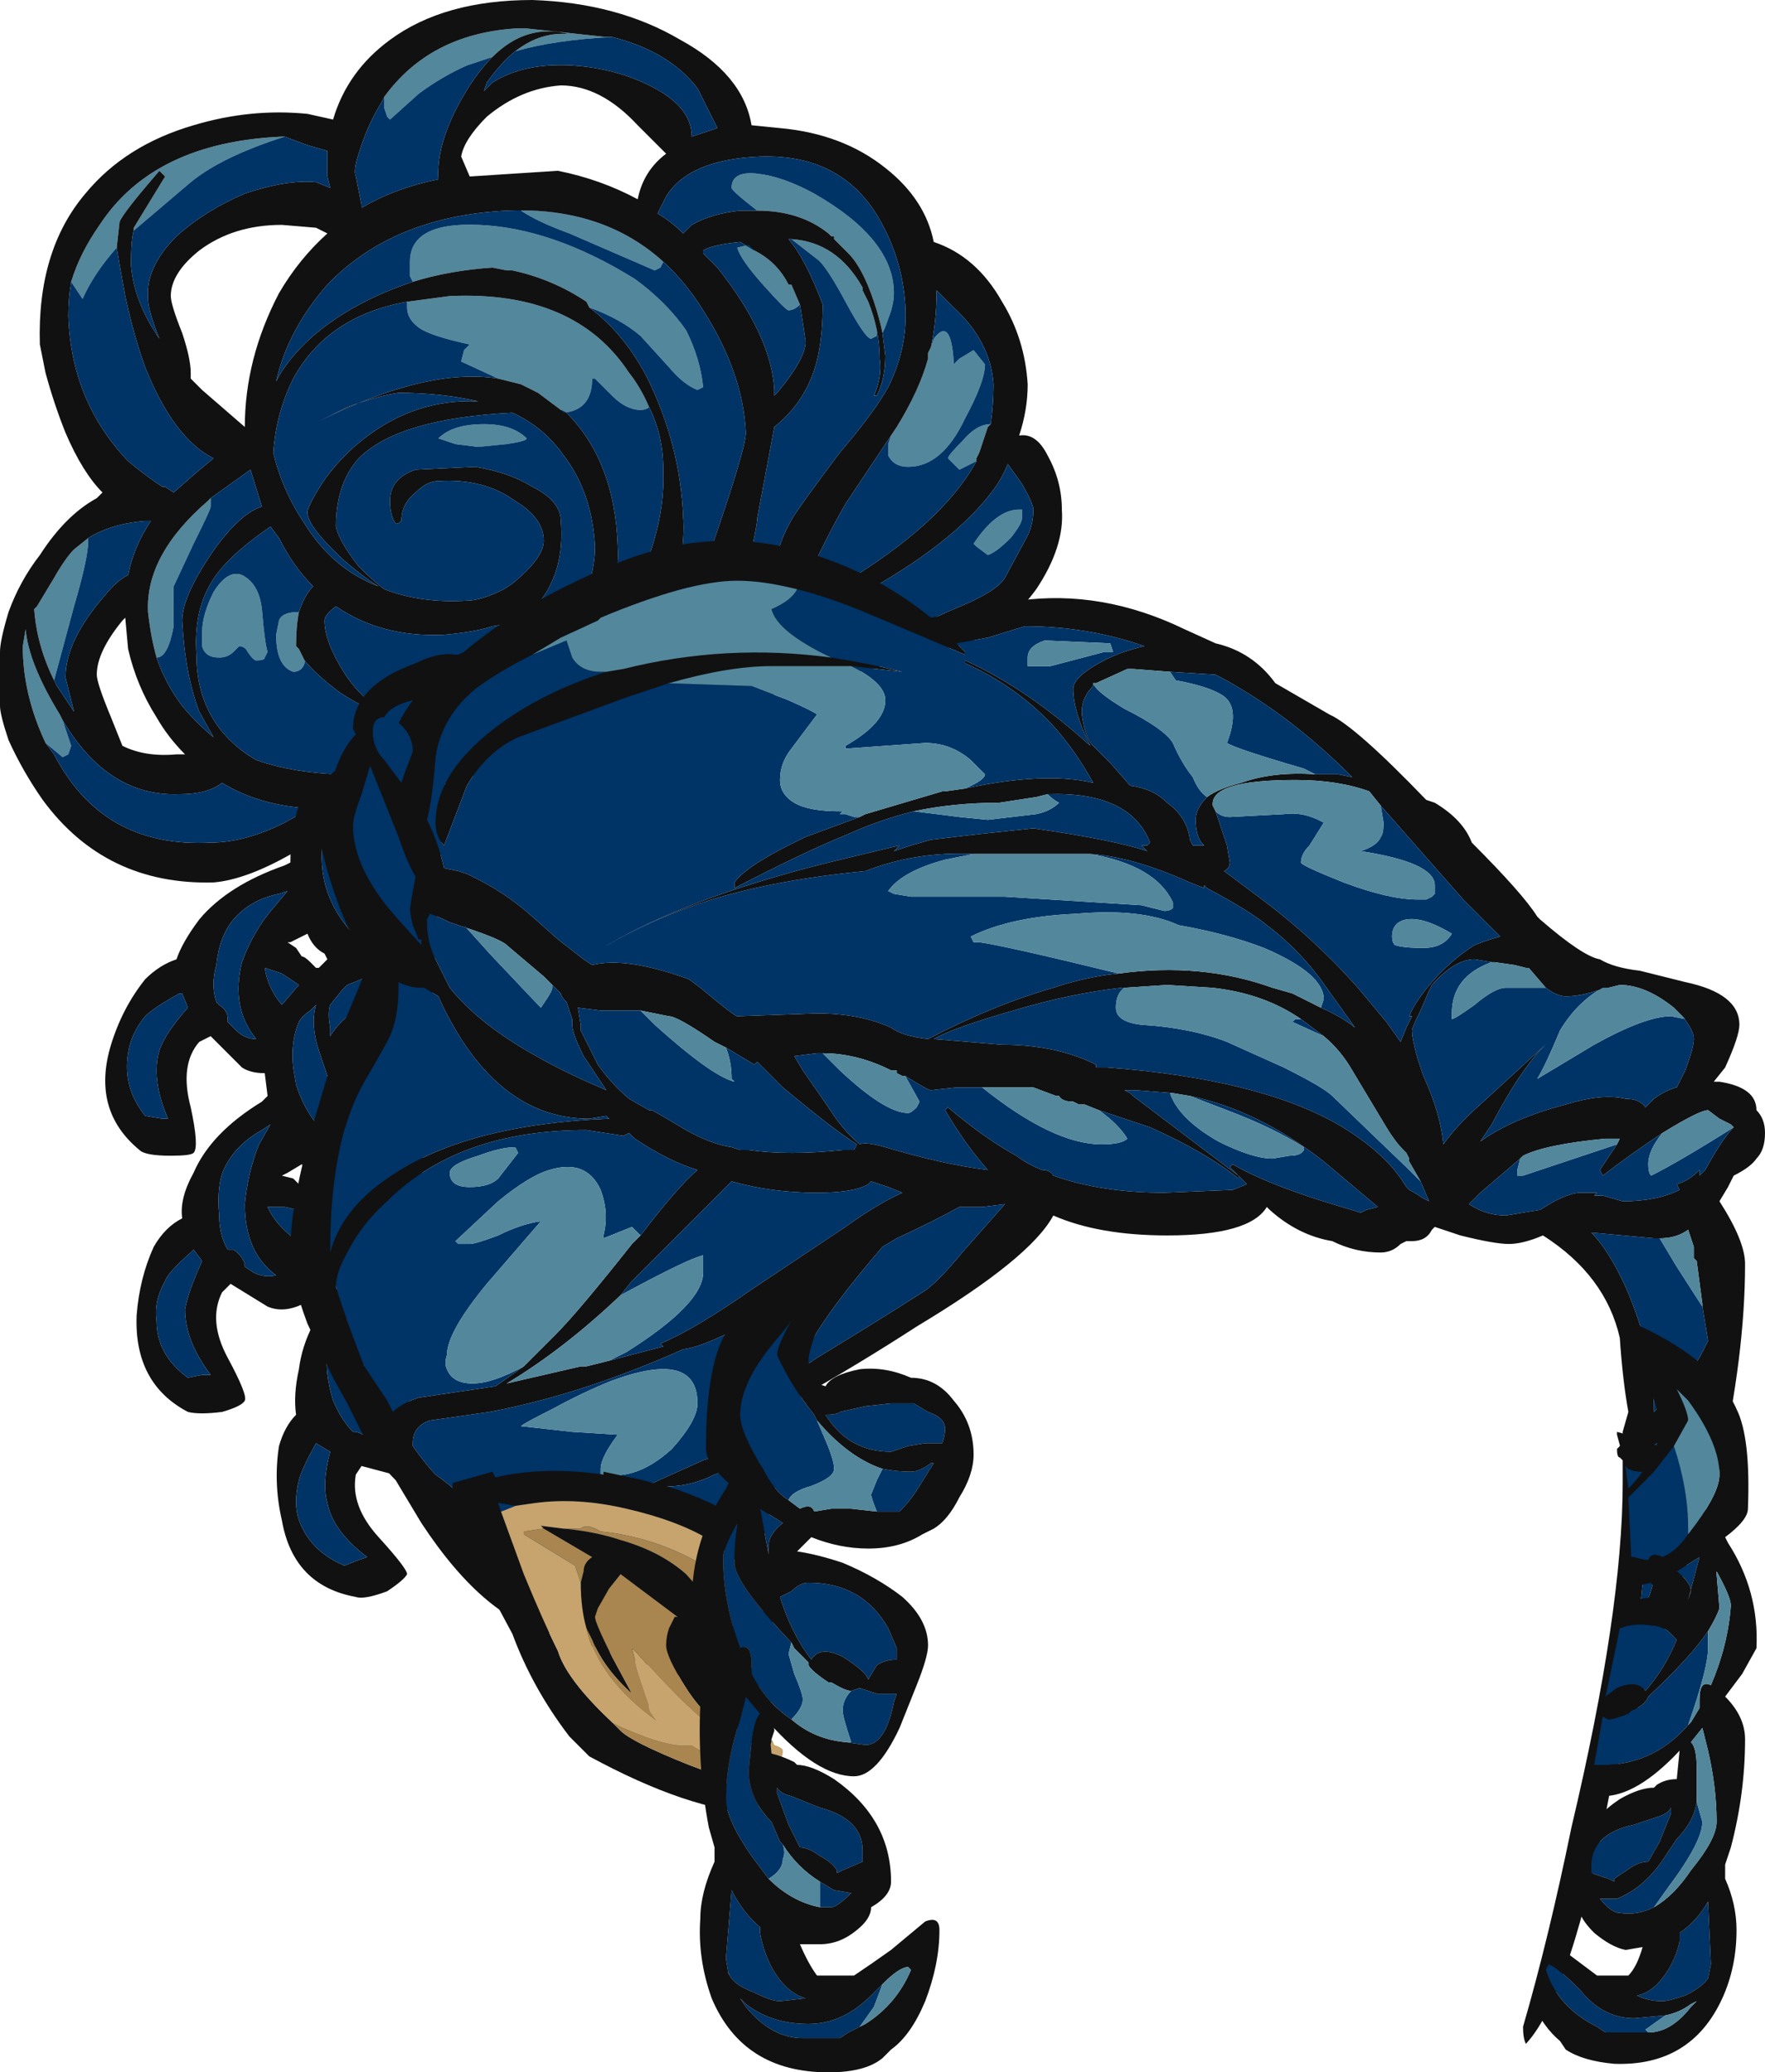 <?xml version="1.0" encoding="UTF-8" standalone="no"?>
<svg xmlns:ffdec="https://www.free-decompiler.com/flash" xmlns:xlink="http://www.w3.org/1999/xlink" ffdec:objectType="frame" height="254.8px" width="217.0px" xmlns="http://www.w3.org/2000/svg">
  <g transform="matrix(1.0, 0.0, 0.0, 1.0, 131.6, 206.85)">
    <use ffdec:characterId="219" height="36.4" transform="matrix(7.0, 0.0, 0.0, 7.0, -131.6, -206.85)" width="31.0" xlink:href="#shape0"/>
  </g>
  <defs>
    <g id="shape0" transform="matrix(1.0, 0.0, 0.0, 1.0, 18.8, 29.55)">
      <path d="M-9.75 -28.65 Q-9.3 -29.0 -8.8 -28.95 -9.55 -29.15 -10.15 -28.55 L-10.6 -28.4 Q-11.05 -28.2 -11.45 -27.9 L-11.95 -27.45 -12.0 -27.5 -12.05 -27.65 -12.05 -27.85 Q-11.25 -28.95 -9.75 -29.05 L-9.55 -29.05 -8.15 -28.9 -8.05 -28.9 Q-9.05 -28.85 -9.75 -28.65 M-5.5 -25.85 Q-5.95 -26.2 -5.95 -26.25 -5.95 -26.55 -5.5 -26.5 -5.05 -26.45 -4.5 -26.15 -3.1 -25.35 -3.1 -24.4 -3.1 -24.2 -3.2 -23.95 -3.25 -23.8 -3.3 -23.7 -3.35 -23.95 -3.45 -24.25 -3.65 -24.85 -3.9 -25.1 L-4.15 -25.35 -4.15 -25.4 -4.2 -25.4 -4.25 -25.45 Q-4.75 -25.85 -5.5 -25.85 M-3.4 -23.75 L-3.4 -23.65 -3.5 -23.6 Q-3.6 -23.6 -3.95 -24.25 -4.3 -24.9 -4.45 -25.0 L-4.9 -25.35 Q-4.1 -25.3 -3.65 -24.5 L-3.65 -24.45 -3.55 -24.25 Q-3.45 -24.0 -3.4 -23.75 M-4.75 -24.2 Q-4.85 -24.1 -4.95 -24.1 -5.0 -24.1 -5.4 -24.55 -5.8 -25.0 -5.85 -25.2 L-5.65 -25.25 -5.55 -25.15 Q-5.15 -24.95 -4.95 -24.55 L-4.9 -24.55 -4.75 -24.2 M-2.45 -23.45 L-2.4 -23.6 Q-2.1 -24.0 -2.05 -23.2 L-2.05 -23.15 -1.95 -23.25 -1.7 -23.4 -1.5 -23.15 Q-1.5 -22.85 -1.85 -22.2 -2.25 -21.35 -2.85 -21.35 -3.1 -21.35 -3.2 -21.55 -3.2 -21.6 -3.2 -21.75 L-3.15 -21.9 -3.05 -22.05 Q-2.65 -22.7 -2.5 -23.25 L-2.5 -23.35 -2.45 -23.45 M-1.65 -21.45 L-1.95 -21.3 -2.15 -21.5 Q-2.15 -21.55 -1.9 -21.8 -1.65 -22.1 -1.4 -22.1 L-1.45 -22.05 -1.6 -21.6 -1.65 -21.5 -1.65 -21.45 M-7.2 -24.85 L-7.3 -24.8 -8.8 -25.45 Q-9.35 -25.65 -9.65 -25.85 -8.15 -25.85 -7.15 -24.95 L-7.2 -24.85 M-8.45 -24.15 L-8.5 -24.25 Q-9.1 -24.65 -9.8 -24.8 L-9.9 -24.8 -10.15 -24.85 Q-10.9 -24.8 -11.55 -24.6 L-11.6 -24.7 -11.6 -24.95 Q-11.6 -25.65 -10.4 -25.6 -9.1 -25.55 -7.65 -24.65 -7.1 -24.25 -6.75 -23.75 -6.5 -23.25 -6.45 -22.75 L-6.55 -22.7 Q-6.8 -22.8 -7.05 -23.1 L-7.55 -23.65 Q-7.9 -23.95 -8.45 -24.15 M-10.05 -22.9 L-10.7 -23.2 -10.65 -23.4 -10.55 -23.5 Q-11.25 -23.65 -11.45 -23.8 -11.65 -23.95 -11.65 -24.15 L-11.65 -24.25 -10.9 -24.35 Q-8.7 -24.45 -7.75 -23.0 -7.55 -22.75 -7.4 -22.4 -7.45 -22.35 -7.55 -22.35 -7.8 -22.35 -8.05 -22.6 L-8.35 -22.9 -8.4 -22.9 Q-8.4 -22.35 -8.9 -22.3 L-8.95 -22.35 -9.35 -22.65 -9.65 -22.8 -10.05 -22.9 M-10.3 -22.1 Q-9.8 -22.1 -9.55 -21.85 -9.55 -21.8 -9.9 -21.75 L-10.4 -21.7 -10.8 -21.75 -11.1 -21.85 Q-10.85 -22.1 -10.3 -22.1 M-13.45 -17.95 L-13.45 -17.9 Q-13.5 -17.75 -13.65 -17.75 -13.95 -17.85 -13.95 -18.4 L-13.9 -18.65 Q-13.85 -18.8 -13.55 -18.8 -13.6 -18.55 -13.6 -18.2 L-13.55 -18.15 -13.45 -17.95 M-0.85 -20.6 L-0.85 -20.45 Q-0.85 -20.35 -1.05 -20.1 -1.3 -19.85 -1.45 -19.8 L-1.65 -19.95 -1.7 -20.0 Q-1.3 -20.6 -0.9 -20.6 L-0.85 -20.6 M-17.55 -24.6 Q-17.4 -25.1 -17.05 -25.6 -16.1 -27.05 -13.85 -27.15 L-13.8 -27.15 Q-14.9 -26.8 -15.45 -26.35 L-16.45 -25.5 -16.45 -25.55 -15.9 -26.45 -16.0 -26.55 Q-16.65 -25.8 -16.7 -25.65 L-16.75 -25.2 Q-17.15 -24.75 -17.35 -24.3 L-17.55 -24.6 M-17.85 -17.6 Q-18.15 -18.2 -18.2 -18.85 L-18.15 -18.9 -17.85 -19.4 Q-17.65 -19.75 -17.5 -19.9 L-17.25 -20.1 -17.25 -20.05 Q-17.25 -19.75 -17.5 -18.9 L-17.85 -17.6 M-18.0 -16.5 Q-18.4 -17.35 -18.4 -18.2 L-18.35 -18.5 Q-18.3 -17.9 -17.75 -17.0 L-17.7 -16.9 -17.55 -16.45 -17.6 -16.3 -17.7 -16.25 -18.0 -16.5 M-14.15 -18.0 Q-14.15 -17.95 -14.3 -17.95 -14.35 -17.95 -14.45 -18.1 -14.5 -18.2 -14.6 -18.2 L-14.7 -18.1 Q-14.8 -18.0 -14.95 -18.0 -15.2 -18.0 -15.25 -18.2 L-15.25 -18.45 Q-15.25 -18.75 -15.05 -19.15 -14.8 -19.55 -14.55 -19.45 -14.25 -19.3 -14.2 -18.85 -14.15 -18.25 -14.1 -18.1 L-14.15 -18.0 M-15.1 -20.8 L-15.1 -20.65 Q-15.1 -20.6 -15.4 -20.0 L-15.75 -19.25 -15.75 -18.55 Q-15.85 -18.0 -16.05 -18.0 -16.15 -18.35 -16.2 -18.8 -16.25 -19.8 -15.15 -20.75 L-15.1 -20.8" fill="#53879c" fill-rule="evenodd" stroke="none"/>
      <path d="M-10.15 -28.55 Q-9.55 -29.15 -8.8 -28.95 -9.3 -29.0 -9.75 -28.65 -10.0 -28.45 -10.25 -28.1 L-10.3 -27.95 -10.15 -28.1 Q-9.6 -28.45 -8.75 -28.4 -7.95 -28.35 -7.3 -28.0 -6.65 -27.65 -6.65 -27.15 L-6.2 -27.3 Q-6.45 -27.8 -6.55 -28.0 -7.05 -28.65 -8.05 -28.9 L-8.15 -28.9 -9.55 -29.05 -9.75 -29.05 Q-11.25 -28.95 -12.05 -27.85 L-12.1 -27.75 Q-12.35 -27.35 -12.5 -26.85 -12.6 -26.55 -12.55 -26.45 L-12.45 -25.95 -12.45 -25.9 Q-11.85 -26.25 -11.1 -26.4 -11.15 -27.1 -10.55 -28.05 -10.35 -28.35 -10.15 -28.55 M-6.85 -28.85 Q-5.75 -28.25 -5.6 -27.35 L-5.1 -27.3 Q-4.0 -27.2 -3.25 -26.6 -2.55 -26.05 -2.4 -25.3 -1.65 -25.05 -1.2 -24.25 -0.8 -23.6 -0.75 -22.8 -0.75 -22.35 -0.9 -21.9 -0.6 -21.95 -0.4 -21.55 -0.15 -21.1 -0.15 -20.6 -0.1 -19.95 -0.6 -19.2 -1.15 -18.45 -1.85 -18.25 L-12.8 -15.3 Q-12.8 -15.05 -13.6 -14.6 -14.45 -14.1 -15.05 -14.05 -16.95 -14.0 -18.05 -15.5 -18.4 -16.0 -18.65 -16.55 -18.8 -17.0 -18.8 -17.15 L-18.8 -18.1 Q-18.8 -18.3 -18.65 -18.8 -18.45 -19.35 -18.1 -19.8 -17.65 -20.5 -17.1 -20.8 L-17.0 -20.9 Q-17.35 -21.25 -17.65 -21.95 -17.85 -22.45 -18.0 -23.0 L-18.1 -23.5 Q-18.15 -25.15 -17.3 -26.15 -16.6 -27.0 -15.4 -27.35 -14.4 -27.65 -13.4 -27.55 L-12.95 -27.45 Q-12.7 -28.3 -11.95 -28.85 -11.0 -29.55 -9.45 -29.55 -7.95 -29.5 -6.85 -28.85 M-4.9 -25.35 L-4.95 -25.35 Q-4.65 -25.0 -4.35 -24.2 -4.35 -23.5 -4.5 -23.05 -4.7 -22.45 -5.2 -22.05 L-5.5 -20.45 Q-5.5 -20.3 -5.7 -19.45 L-5.2 -19.2 Q-5.25 -19.85 -4.85 -20.5 -4.65 -20.8 -4.05 -21.6 -3.45 -22.3 -3.2 -22.75 -2.85 -23.45 -2.9 -24.2 -2.95 -24.95 -3.3 -25.6 -3.95 -26.85 -5.45 -26.8 -6.7 -26.75 -7.1 -26.1 L-7.25 -25.8 Q-7.0 -25.65 -6.8 -25.45 L-6.65 -25.6 Q-6.3 -25.8 -5.8 -25.85 L-5.5 -25.85 Q-4.75 -25.85 -4.25 -25.45 L-4.2 -25.4 -4.15 -25.4 -4.15 -25.35 -3.9 -25.1 Q-3.65 -24.85 -3.45 -24.25 -3.35 -23.95 -3.3 -23.7 L-3.25 -23.3 Q-3.25 -22.9 -3.4 -22.6 L-3.45 -22.6 Q-3.3 -22.95 -3.35 -23.25 -3.35 -23.5 -3.4 -23.75 -3.45 -24.0 -3.55 -24.25 L-3.65 -24.45 -3.65 -24.5 Q-4.1 -25.3 -4.9 -25.35 M-4.75 -24.2 L-4.9 -24.55 -4.95 -24.55 Q-5.15 -24.95 -5.55 -25.15 L-5.8 -25.3 Q-6.3 -25.25 -6.45 -25.15 L-6.45 -25.1 -6.2 -24.85 Q-5.25 -23.65 -5.2 -22.7 L-5.2 -22.6 -5.15 -22.65 Q-4.65 -23.25 -4.65 -23.55 -4.7 -23.9 -4.75 -24.2 M-2.45 -23.45 L-2.5 -23.35 -2.5 -23.25 Q-2.65 -22.7 -3.05 -22.05 L-3.15 -21.9 -3.95 -20.7 Q-4.35 -20.0 -4.7 -19.2 L-2.5 -18.65 -2.05 -18.85 Q-1.3 -19.15 -1.15 -19.4 L-0.8 -20.05 Q-0.65 -20.3 -0.65 -20.6 -0.65 -20.7 -0.85 -21.05 L-1.1 -21.4 Q-1.2 -21.15 -1.35 -20.95 -2.05 -20.0 -3.7 -19.1 L-4.0 -19.3 Q-2.25 -20.35 -1.65 -21.45 L-1.65 -21.5 -1.6 -21.6 -1.45 -22.05 -1.4 -22.1 Q-1.35 -22.45 -1.35 -22.8 -1.4 -23.55 -2.05 -24.15 L-2.35 -24.45 Q-2.35 -23.9 -2.45 -23.45 M-7.1 -26.85 L-7.6 -27.35 Q-8.25 -28.05 -8.95 -28.05 -9.65 -28.0 -10.25 -27.5 -10.65 -27.1 -10.7 -26.8 L-10.55 -26.45 -9.0 -26.55 Q-8.25 -26.4 -7.6 -26.05 -7.5 -26.55 -7.1 -26.85 M-11.55 -24.6 Q-10.9 -24.8 -10.15 -24.85 L-9.9 -24.8 -9.8 -24.8 Q-9.1 -24.65 -8.5 -24.25 L-8.45 -24.15 Q-7.85 -23.7 -7.45 -22.95 -6.85 -21.75 -6.8 -20.45 -6.75 -19.8 -7.1 -18.75 L-6.4 -19.65 Q-5.7 -21.65 -5.7 -21.95 -5.75 -23.0 -6.45 -24.1 -7.6 -25.95 -9.9 -25.85 -11.9 -25.75 -13.05 -24.55 -13.75 -23.75 -13.95 -22.85 -13.75 -23.25 -13.3 -23.65 -12.6 -24.25 -11.55 -24.6 M-11.65 -24.25 Q-13.05 -24.0 -13.65 -22.9 -13.95 -22.3 -14.0 -21.6 -13.85 -20.95 -13.45 -20.35 -12.95 -19.55 -12.15 -19.25 -12.4 -19.4 -12.75 -19.7 -13.4 -20.3 -13.4 -20.55 -13.4 -20.65 -13.15 -21.05 -12.85 -21.5 -12.4 -21.85 -11.5 -22.55 -10.4 -22.5 -11.05 -22.65 -11.8 -22.65 -12.15 -22.6 -12.7 -22.4 L-13.2 -22.15 Q-11.3 -23.1 -10.05 -22.9 L-9.65 -22.8 -9.35 -22.65 -8.95 -22.35 -8.85 -22.3 Q-8.0 -21.45 -7.95 -19.95 -7.9 -19.15 -8.45 -18.2 L-7.95 -18.65 Q-7.1 -20.05 -7.15 -21.3 -7.15 -21.9 -7.4 -22.4 -7.55 -22.75 -7.75 -23.0 -8.7 -24.45 -10.9 -24.35 L-11.65 -24.25 M-10.45 -21.35 Q-9.85 -21.25 -9.45 -21.0 -8.95 -20.75 -8.95 -20.4 -8.9 -19.8 -9.1 -19.35 -9.4 -18.65 -10.15 -18.55 -10.45 -18.45 -11.0 -18.4 -12.1 -18.35 -12.9 -18.9 -13.1 -18.75 -13.1 -18.65 -13.1 -18.25 -12.7 -17.65 -12.2 -16.95 -11.55 -16.95 L-8.8 -18.5 Q-8.35 -19.3 -8.35 -19.95 -8.4 -20.9 -8.9 -21.55 -9.25 -22.05 -9.8 -22.3 -11.8 -22.2 -12.5 -21.5 -12.9 -21.05 -12.9 -20.3 -12.85 -20.05 -12.5 -19.6 -12.25 -19.35 -12.05 -19.2 -11.4 -18.95 -10.6 -19.0 -10.35 -19.0 -9.95 -19.2 L-9.8 -19.3 Q-9.25 -19.75 -9.25 -20.05 -9.25 -20.45 -9.75 -20.75 -10.3 -21.15 -11.1 -21.1 -11.3 -21.1 -11.5 -20.9 -11.75 -20.7 -11.75 -20.4 -11.8 -20.35 -11.85 -20.35 -11.95 -20.5 -11.95 -20.75 -11.95 -21.15 -11.5 -21.3 L-10.45 -21.35 M-13.55 -18.8 Q-13.45 -19.1 -13.3 -19.25 -13.65 -19.6 -13.9 -20.1 L-14.05 -20.3 Q-14.85 -19.75 -15.1 -19.3 -15.4 -18.8 -15.35 -18.05 -15.35 -17.25 -14.9 -16.7 -14.65 -16.4 -14.3 -16.2 -13.45 -15.9 -12.2 -15.95 L-11.1 -16.85 Q-12.05 -16.85 -12.85 -17.4 -13.25 -17.7 -13.45 -17.95 L-13.55 -18.15 -13.6 -18.2 Q-13.6 -18.55 -13.55 -18.8 M-13.8 -27.15 L-13.85 -27.15 Q-16.1 -27.05 -17.05 -25.6 -17.4 -25.1 -17.55 -24.6 -17.6 -24.3 -17.6 -24.0 -17.55 -22.5 -16.55 -21.45 -16.25 -21.2 -15.95 -21.0 L-15.9 -21.0 -15.75 -20.9 -15.35 -21.25 -15.05 -21.5 Q-15.75 -21.85 -16.25 -23.1 -16.45 -23.65 -16.6 -24.35 L-16.7 -24.9 -16.75 -25.2 -16.7 -25.65 Q-16.65 -25.8 -16.0 -26.55 L-15.9 -26.45 -16.45 -25.55 -16.45 -25.5 Q-16.5 -25.35 -16.5 -24.9 -16.45 -24.25 -16.0 -23.6 -16.2 -24.1 -16.2 -24.3 -16.25 -24.85 -15.7 -25.4 -15.2 -25.85 -14.5 -26.15 -13.75 -26.4 -13.25 -26.35 L-13.0 -26.25 -13.05 -26.45 -13.05 -26.9 -13.4 -27.0 -13.8 -27.15 M-13.85 -25.6 Q-14.7 -25.6 -15.3 -25.15 -15.8 -24.75 -15.8 -24.35 -15.8 -24.2 -15.6 -23.7 -15.45 -23.25 -15.45 -23.0 L-15.45 -22.9 -15.25 -22.7 -14.5 -22.05 Q-14.5 -23.25 -13.9 -24.4 -13.55 -25.0 -13.05 -25.45 L-13.25 -25.55 -13.85 -25.6 M-17.25 -20.1 L-17.5 -19.9 Q-17.65 -19.75 -17.85 -19.4 L-18.15 -18.9 -18.2 -18.85 Q-18.15 -18.2 -17.85 -17.6 L-17.8 -17.5 -17.5 -17.05 -17.65 -17.65 Q-17.65 -18.3 -16.95 -19.1 -16.75 -19.35 -16.55 -19.45 -16.45 -19.95 -16.15 -20.4 L-16.25 -20.4 Q-16.85 -20.35 -17.25 -20.1 M-17.7 -16.9 L-17.75 -17.0 Q-18.3 -17.9 -18.35 -18.5 L-18.4 -18.2 Q-18.4 -17.35 -18.0 -16.5 L-17.85 -16.3 Q-17.0 -14.65 -15.1 -14.75 -14.5 -14.75 -13.8 -15.1 L-13.35 -15.35 Q-14.25 -15.4 -14.9 -15.8 -15.15 -15.6 -15.65 -15.6 -16.9 -15.55 -17.7 -16.9 M-15.1 -20.8 L-15.15 -20.75 Q-16.25 -19.8 -16.2 -18.8 -16.15 -18.35 -16.05 -18.0 -15.9 -17.55 -15.6 -17.15 -15.35 -16.85 -15.05 -16.6 L-15.3 -17.05 Q-15.55 -17.7 -15.6 -18.65 -15.6 -19.1 -15.0 -19.95 -14.55 -20.55 -14.2 -20.65 L-14.4 -21.3 -15.1 -20.8 M-16.6 -18.7 L-16.65 -18.65 Q-17.1 -18.1 -17.1 -17.7 -17.1 -17.55 -16.85 -16.95 L-16.65 -16.45 Q-16.25 -16.25 -15.7 -16.3 L-15.55 -16.3 Q-15.85 -16.6 -16.05 -16.95 -16.4 -17.5 -16.55 -18.15 L-16.6 -18.7" fill="#111111" fill-rule="evenodd" stroke="none"/>
      <path d="M-9.75 -28.65 Q-9.05 -28.85 -8.05 -28.9 -7.05 -28.65 -6.55 -28.0 -6.45 -27.8 -6.2 -27.3 L-6.65 -27.15 Q-6.65 -27.65 -7.3 -28.0 -7.95 -28.35 -8.75 -28.4 -9.6 -28.45 -10.15 -28.1 L-10.3 -27.95 -10.25 -28.1 Q-10.0 -28.45 -9.75 -28.65 M-12.05 -27.85 L-12.05 -27.65 -12.0 -27.5 -11.95 -27.45 -11.45 -27.9 Q-11.05 -28.2 -10.6 -28.4 L-10.15 -28.55 Q-10.35 -28.35 -10.55 -28.05 -11.15 -27.1 -11.1 -26.4 -11.85 -26.25 -12.45 -25.9 L-12.45 -25.95 -12.55 -26.45 Q-12.6 -26.55 -12.5 -26.85 -12.35 -27.35 -12.1 -27.75 L-12.05 -27.85 M-5.5 -25.85 L-5.8 -25.85 Q-6.3 -25.8 -6.65 -25.6 L-6.8 -25.45 Q-7.0 -25.65 -7.25 -25.8 L-7.1 -26.1 Q-6.7 -26.75 -5.45 -26.8 -3.95 -26.85 -3.3 -25.6 -2.95 -24.95 -2.9 -24.2 -2.85 -23.45 -3.2 -22.75 -3.45 -22.3 -4.05 -21.6 -4.65 -20.8 -4.85 -20.5 -5.25 -19.85 -5.2 -19.2 L-5.7 -19.45 Q-5.5 -20.3 -5.5 -20.45 L-5.2 -22.05 Q-4.7 -22.45 -4.5 -23.05 -4.35 -23.5 -4.35 -24.2 -4.65 -25.0 -4.95 -25.35 L-4.9 -25.35 -4.45 -25.0 Q-4.3 -24.9 -3.95 -24.25 -3.6 -23.6 -3.5 -23.6 L-3.4 -23.65 -3.4 -23.75 Q-3.35 -23.5 -3.35 -23.25 -3.3 -22.95 -3.45 -22.6 L-3.4 -22.6 Q-3.25 -22.9 -3.25 -23.3 L-3.3 -23.7 Q-3.25 -23.8 -3.2 -23.95 -3.1 -24.2 -3.1 -24.4 -3.1 -25.35 -4.5 -26.15 -5.05 -26.45 -5.5 -26.5 -5.95 -26.55 -5.95 -26.25 -5.95 -26.2 -5.5 -25.85 M-5.55 -25.15 L-5.65 -25.25 -5.85 -25.2 Q-5.8 -25.0 -5.4 -24.55 -5.0 -24.1 -4.95 -24.1 -4.85 -24.1 -4.75 -24.2 -4.7 -23.9 -4.65 -23.55 -4.65 -23.25 -5.15 -22.65 L-5.2 -22.6 -5.2 -22.7 Q-5.25 -23.65 -6.2 -24.85 L-6.45 -25.1 -6.45 -25.15 Q-6.3 -25.25 -5.8 -25.3 L-5.55 -25.15 M-3.15 -21.9 L-3.2 -21.75 Q-3.2 -21.6 -3.2 -21.55 -3.1 -21.35 -2.85 -21.35 -2.25 -21.35 -1.85 -22.2 -1.5 -22.85 -1.5 -23.15 L-1.7 -23.4 -1.95 -23.25 -2.05 -23.15 -2.05 -23.2 Q-2.1 -24.0 -2.4 -23.6 L-2.45 -23.45 Q-2.35 -23.9 -2.35 -24.45 L-2.05 -24.15 Q-1.4 -23.55 -1.35 -22.8 -1.35 -22.45 -1.4 -22.1 -1.65 -22.1 -1.9 -21.8 -2.15 -21.55 -2.15 -21.5 L-1.95 -21.3 -1.65 -21.45 Q-2.25 -20.35 -4.0 -19.3 L-3.7 -19.1 Q-2.05 -20.0 -1.35 -20.95 -1.2 -21.15 -1.1 -21.4 L-0.85 -21.05 Q-0.65 -20.7 -0.65 -20.6 -0.65 -20.3 -0.8 -20.05 L-1.15 -19.4 Q-1.3 -19.15 -2.05 -18.85 L-2.5 -18.65 -4.7 -19.2 Q-4.35 -20.0 -3.95 -20.7 L-3.15 -21.9 M-7.2 -24.85 L-7.15 -24.95 Q-8.15 -25.85 -9.65 -25.85 -9.35 -25.65 -8.8 -25.45 L-7.3 -24.8 -7.2 -24.85 M-8.45 -24.15 Q-7.9 -23.95 -7.55 -23.65 L-7.05 -23.1 Q-6.8 -22.8 -6.55 -22.7 L-6.45 -22.75 Q-6.5 -23.25 -6.75 -23.75 -7.1 -24.25 -7.65 -24.65 -9.1 -25.55 -10.4 -25.6 -11.6 -25.65 -11.6 -24.95 L-11.6 -24.7 -11.55 -24.6 Q-12.6 -24.25 -13.3 -23.65 -13.75 -23.25 -13.95 -22.85 -13.75 -23.75 -13.05 -24.55 -11.9 -25.75 -9.9 -25.85 -7.6 -25.95 -6.45 -24.1 -5.75 -23.0 -5.7 -21.95 -5.7 -21.65 -6.4 -19.65 L-7.1 -18.75 Q-6.75 -19.8 -6.8 -20.45 -6.85 -21.75 -7.45 -22.95 -7.85 -23.7 -8.45 -24.15 M-11.65 -24.25 L-11.65 -24.15 Q-11.65 -23.95 -11.45 -23.8 -11.25 -23.65 -10.55 -23.5 L-10.65 -23.4 -10.7 -23.2 -10.05 -22.9 Q-11.3 -23.1 -13.2 -22.15 L-12.7 -22.4 Q-12.15 -22.6 -11.8 -22.65 -11.05 -22.65 -10.4 -22.5 -11.5 -22.55 -12.4 -21.85 -12.85 -21.5 -13.15 -21.05 -13.4 -20.65 -13.4 -20.55 -13.4 -20.3 -12.75 -19.7 -12.4 -19.4 -12.15 -19.25 -12.95 -19.55 -13.45 -20.35 -13.85 -20.95 -14.0 -21.6 -13.95 -22.3 -13.65 -22.9 -13.05 -24.0 -11.65 -24.25 M-8.95 -22.35 L-8.9 -22.3 Q-8.4 -22.35 -8.4 -22.9 L-8.35 -22.9 -8.05 -22.6 Q-7.8 -22.35 -7.55 -22.35 -7.45 -22.35 -7.4 -22.4 -7.15 -21.9 -7.15 -21.3 -7.1 -20.05 -7.95 -18.65 L-8.45 -18.2 Q-7.9 -19.15 -7.95 -19.95 -8.0 -21.45 -8.85 -22.3 L-8.95 -22.35 M-10.45 -21.35 L-11.5 -21.3 Q-11.95 -21.15 -11.95 -20.75 -11.95 -20.5 -11.85 -20.35 -11.8 -20.35 -11.75 -20.4 -11.75 -20.7 -11.5 -20.9 -11.3 -21.1 -11.1 -21.1 -10.3 -21.15 -9.75 -20.75 -9.25 -20.45 -9.25 -20.05 -9.25 -19.75 -9.8 -19.3 L-9.95 -19.2 Q-10.35 -19.0 -10.6 -19.0 -11.4 -18.95 -12.05 -19.2 -12.25 -19.35 -12.5 -19.6 -12.85 -20.05 -12.9 -20.3 -12.9 -21.05 -12.5 -21.5 -11.8 -22.2 -9.8 -22.3 -9.25 -22.05 -8.9 -21.55 -8.4 -20.9 -8.35 -19.95 -8.35 -19.3 -8.8 -18.5 L-11.55 -16.95 Q-12.2 -16.95 -12.7 -17.65 -13.1 -18.25 -13.1 -18.65 -13.1 -18.75 -12.9 -18.9 -12.1 -18.35 -11.0 -18.4 -10.45 -18.45 -10.15 -18.55 -9.4 -18.65 -9.1 -19.35 -8.9 -19.8 -8.95 -20.4 -8.95 -20.75 -9.45 -21.0 -9.85 -21.25 -10.45 -21.35 M-10.3 -22.1 Q-10.85 -22.1 -11.1 -21.85 L-10.8 -21.75 -10.4 -21.7 -9.9 -21.75 Q-9.55 -21.8 -9.55 -21.85 -9.8 -22.1 -10.3 -22.1 M-13.45 -17.95 Q-13.25 -17.7 -12.85 -17.4 -12.05 -16.85 -11.1 -16.85 L-12.2 -15.95 Q-13.45 -15.9 -14.3 -16.2 -14.65 -16.4 -14.9 -16.7 -15.35 -17.25 -15.35 -18.05 -15.4 -18.8 -15.1 -19.3 -14.85 -19.75 -14.05 -20.3 L-13.9 -20.1 Q-13.65 -19.6 -13.3 -19.25 -13.45 -19.1 -13.55 -18.8 -13.85 -18.8 -13.9 -18.65 L-13.95 -18.4 Q-13.95 -17.85 -13.65 -17.75 -13.5 -17.75 -13.45 -17.9 L-13.45 -17.95 M-0.85 -20.6 L-0.9 -20.6 Q-1.3 -20.6 -1.7 -20.0 L-1.65 -19.95 -1.45 -19.8 Q-1.3 -19.85 -1.05 -20.1 -0.85 -20.35 -0.85 -20.45 L-0.85 -20.6 M-17.55 -24.6 L-17.35 -24.3 Q-17.15 -24.75 -16.75 -25.2 L-16.7 -24.9 -16.6 -24.35 Q-16.45 -23.65 -16.25 -23.1 -15.75 -21.85 -15.05 -21.5 L-15.35 -21.25 -15.75 -20.9 -15.9 -21.0 -15.95 -21.0 Q-16.25 -21.2 -16.55 -21.45 -17.55 -22.5 -17.6 -24.0 -17.6 -24.3 -17.55 -24.6 M-16.45 -25.5 L-15.45 -26.35 Q-14.9 -26.8 -13.8 -27.15 L-13.4 -27.0 -13.05 -26.9 -13.05 -26.45 -13.0 -26.25 -13.25 -26.35 Q-13.75 -26.4 -14.5 -26.15 -15.2 -25.85 -15.7 -25.4 -16.25 -24.85 -16.2 -24.3 -16.2 -24.1 -16.0 -23.6 -16.45 -24.25 -16.5 -24.9 -16.5 -25.35 -16.45 -25.5 M-17.85 -17.6 L-17.5 -18.9 Q-17.25 -19.75 -17.25 -20.05 L-17.25 -20.1 Q-16.85 -20.35 -16.25 -20.4 L-16.15 -20.4 Q-16.45 -19.95 -16.55 -19.45 -16.75 -19.35 -16.95 -19.1 -17.65 -18.3 -17.65 -17.65 L-17.5 -17.05 -17.8 -17.5 -17.85 -17.6 M-18.0 -16.5 L-17.7 -16.25 -17.6 -16.3 -17.55 -16.45 -17.7 -16.9 Q-16.9 -15.55 -15.65 -15.6 -15.15 -15.6 -14.9 -15.8 -14.25 -15.4 -13.35 -15.35 L-13.8 -15.1 Q-14.5 -14.75 -15.1 -14.75 -17.0 -14.65 -17.85 -16.3 L-18.0 -16.5 M-14.15 -18.0 L-14.1 -18.1 Q-14.15 -18.25 -14.2 -18.85 -14.25 -19.3 -14.55 -19.45 -14.8 -19.55 -15.05 -19.15 -15.25 -18.75 -15.25 -18.45 L-15.25 -18.2 Q-15.2 -18.0 -14.95 -18.0 -14.8 -18.0 -14.7 -18.1 L-14.6 -18.2 Q-14.5 -18.2 -14.45 -18.1 -14.35 -17.95 -14.3 -17.95 -14.15 -17.95 -14.15 -18.0 M-16.05 -18.0 Q-15.85 -18.0 -15.75 -18.55 L-15.75 -19.25 -15.4 -20.0 Q-15.1 -20.6 -15.1 -20.65 L-15.1 -20.8 -14.4 -21.3 -14.2 -20.65 Q-14.55 -20.55 -15.0 -19.95 -15.6 -19.1 -15.6 -18.65 -15.55 -17.7 -15.3 -17.05 L-15.05 -16.6 Q-15.35 -16.85 -15.6 -17.15 -15.9 -17.55 -16.05 -18.0" fill="#003366" fill-rule="evenodd" stroke="none"/>
      <path d="M-10.9 -17.25 L-11.7 -3.6 -12.45 -3.8 -12.55 -3.65 Q-12.65 -3.1 -12.15 -2.55 -11.65 -2.0 -11.65 -1.9 -11.7 -1.8 -12.0 -1.6 -12.4 -1.45 -12.55 -1.5 -13.65 -1.7 -13.85 -2.85 -14.0 -3.5 -13.9 -4.15 -13.8 -4.5 -13.6 -4.7 -13.65 -5.05 -13.55 -5.5 -13.45 -6.3 -12.75 -7.05 L-13.3 -6.75 Q-13.75 -6.45 -14.1 -6.6 L-14.75 -7.0 -14.9 -6.85 Q-15.15 -6.35 -14.8 -5.7 -14.45 -5.05 -14.5 -4.95 -14.55 -4.85 -14.9 -4.75 -15.3 -4.7 -15.5 -4.75 -16.45 -5.25 -16.4 -6.45 -16.35 -7.1 -16.1 -7.65 -15.9 -8.0 -15.6 -8.15 -15.65 -8.5 -15.4 -8.95 -15.1 -9.65 -14.2 -10.2 L-14.1 -10.3 -14.15 -10.7 Q-14.4 -10.7 -14.55 -10.8 L-15.1 -11.35 -15.3 -11.25 Q-15.65 -10.85 -15.45 -10.1 -15.3 -9.4 -15.4 -9.3 -15.45 -9.25 -15.8 -9.25 -16.25 -9.25 -16.35 -9.35 -17.2 -10.05 -16.85 -11.2 -16.65 -11.85 -16.25 -12.35 -16.0 -12.6 -15.7 -12.7 -15.6 -13.0 -15.3 -13.4 -14.8 -14.0 -13.8 -14.35 L-13.7 -14.4 Q-13.7 -14.95 -13.55 -15.4 -13.05 -16.0 -12.3 -16.4 L-10.9 -17.25 M-12.85 -15.55 Q-13.15 -15.15 -13.15 -14.5 -13.15 -13.65 -12.45 -13.0 L-12.85 -15.55 M-11.95 -12.6 L-12.45 -12.35 -12.7 -12.25 -12.8 -12.15 -13.0 -11.9 Q-13.05 -11.75 -13.0 -11.5 L-13.0 -11.35 Q-12.7 -11.85 -11.9 -12.1 L-11.95 -12.6 M-13.75 -13.9 L-13.9 -13.85 Q-14.4 -13.75 -14.7 -13.4 -14.95 -13.1 -15.0 -12.6 -15.1 -12.25 -15.0 -11.95 L-14.95 -11.9 Q-14.8 -11.8 -14.8 -11.65 L-14.8 -11.6 -14.65 -11.45 Q-14.5 -11.3 -14.3 -11.3 -14.75 -11.85 -14.55 -12.65 -14.35 -13.2 -14.0 -13.6 L-13.75 -13.9 M-14.15 -12.55 Q-14.1 -12.2 -13.85 -11.9 L-13.55 -12.25 -13.85 -12.45 -14.15 -12.55 M-13.7 -13.0 L-13.75 -13.0 -13.6 -12.9 -13.5 -12.75 Q-13.45 -12.75 -13.35 -12.65 L-13.25 -12.55 -13.2 -12.55 -13.05 -12.7 -13.1 -12.8 Q-13.3 -12.9 -13.4 -13.15 L-13.7 -13.0 M-13.25 -11.9 L-13.35 -11.8 Q-13.5 -11.7 -13.55 -11.6 -13.7 -11.25 -13.65 -10.8 L-13.6 -10.5 Q-13.35 -9.7 -12.6 -9.25 L-12.95 -10.45 -13.05 -10.65 -13.2 -11.1 Q-13.35 -11.55 -13.25 -11.9 M-16.55 -11.05 Q-16.65 -10.45 -16.25 -9.95 L-15.95 -9.9 -15.85 -9.9 Q-16.15 -10.6 -16.0 -11.1 -15.9 -11.4 -15.5 -11.85 L-15.6 -12.1 -15.65 -12.1 Q-16.1 -11.85 -16.25 -11.7 -16.5 -11.4 -16.55 -11.05 M-14.7 -7.6 Q-14.55 -7.5 -14.5 -7.35 L-14.5 -7.3 -14.35 -7.2 Q-14.15 -7.1 -13.95 -7.15 -14.5 -7.55 -14.5 -8.4 -14.45 -8.95 -14.25 -9.45 L-14.05 -9.8 -14.2 -9.7 Q-14.65 -9.45 -14.85 -9.05 -15.0 -8.75 -14.95 -8.2 -14.95 -7.85 -14.8 -7.6 L-14.7 -7.6 M-15.45 -7.55 Q-15.85 -7.2 -15.9 -7.05 -16.1 -6.7 -16.05 -6.35 -16.05 -5.75 -15.5 -5.35 L-15.25 -5.4 -15.1 -5.4 Q-15.55 -6.0 -15.55 -6.55 -15.5 -6.85 -15.25 -7.4 L-15.4 -7.6 -15.45 -7.55 M-13.75 -8.95 L-13.85 -8.9 -13.65 -8.85 -13.55 -8.75 -13.15 -8.85 -13.5 -9.1 -13.75 -8.95 M-13.1 -8.15 L-13.35 -8.25 -13.8 -8.35 -14.1 -8.35 Q-13.9 -7.9 -13.25 -7.55 L-13.1 -8.15 M-12.5 -6.7 L-13.05 -5.8 Q-13.1 -5.45 -12.95 -4.95 -12.8 -4.6 -12.6 -4.4 L-12.55 -4.4 Q-12.35 -4.35 -12.3 -4.2 L-12.5 -6.7 M-13.55 -3.55 Q-13.65 -3.15 -13.55 -2.85 -13.35 -2.3 -12.75 -2.05 L-12.5 -2.15 -12.35 -2.2 Q-12.95 -2.65 -13.05 -3.15 -13.15 -3.5 -13.0 -4.05 L-13.25 -4.2 Q-13.5 -3.75 -13.55 -3.55" fill="#111111" fill-rule="evenodd" stroke="none"/>
      <path d="M-14.15 -12.55 L-13.85 -12.45 -13.55 -12.25 -13.85 -11.9 Q-14.1 -12.2 -14.15 -12.55 M-13.75 -13.9 L-14.0 -13.6 Q-14.35 -13.2 -14.55 -12.65 -14.75 -11.85 -14.3 -11.3 -14.5 -11.3 -14.65 -11.45 L-14.8 -11.6 -14.8 -11.65 Q-14.8 -11.8 -14.95 -11.9 L-15.0 -11.95 Q-15.1 -12.25 -15.0 -12.6 -14.95 -13.1 -14.7 -13.4 -14.4 -13.75 -13.9 -13.85 L-13.75 -13.9 M-11.95 -12.6 L-11.9 -12.1 Q-12.7 -11.85 -13.0 -11.35 L-13.0 -11.5 Q-13.05 -11.75 -13.0 -11.9 L-12.8 -12.15 -12.7 -12.25 -12.45 -12.35 -11.95 -12.6 M-12.85 -15.55 L-12.45 -13.0 Q-13.15 -13.65 -13.15 -14.5 -13.15 -15.15 -12.85 -15.55 M-13.25 -11.9 Q-13.35 -11.55 -13.2 -11.1 L-13.05 -10.65 -12.95 -10.45 -12.6 -9.25 Q-13.35 -9.7 -13.6 -10.5 L-13.65 -10.8 Q-13.7 -11.25 -13.55 -11.6 -13.5 -11.7 -13.35 -11.8 L-13.25 -11.9 M-15.45 -7.55 L-15.4 -7.6 -15.25 -7.4 Q-15.5 -6.85 -15.55 -6.55 -15.55 -6.0 -15.1 -5.4 L-15.25 -5.4 -15.5 -5.35 Q-16.05 -5.75 -16.05 -6.35 -16.1 -6.7 -15.9 -7.05 -15.85 -7.2 -15.45 -7.55 M-14.7 -7.6 L-14.8 -7.6 Q-14.95 -7.85 -14.95 -8.2 -15.0 -8.75 -14.85 -9.05 -14.65 -9.45 -14.2 -9.7 L-14.05 -9.8 -14.25 -9.45 Q-14.45 -8.95 -14.5 -8.4 -14.5 -7.55 -13.95 -7.15 -14.15 -7.1 -14.35 -7.2 L-14.5 -7.3 -14.5 -7.35 Q-14.55 -7.5 -14.7 -7.6 M-16.55 -11.05 Q-16.5 -11.4 -16.25 -11.7 -16.1 -11.85 -15.65 -12.1 L-15.6 -12.1 -15.5 -11.85 Q-15.9 -11.4 -16.0 -11.1 -16.15 -10.6 -15.85 -9.9 L-15.95 -9.9 -16.25 -9.95 Q-16.65 -10.45 -16.55 -11.05 M-13.55 -3.55 Q-13.5 -3.75 -13.25 -4.2 L-13.0 -4.05 Q-13.15 -3.5 -13.05 -3.15 -12.95 -2.65 -12.35 -2.2 L-12.5 -2.15 -12.75 -2.05 Q-13.35 -2.3 -13.55 -2.85 -13.65 -3.15 -13.55 -3.55 M-12.5 -6.7 L-12.3 -4.2 Q-12.35 -4.35 -12.55 -4.4 L-12.6 -4.4 Q-12.8 -4.6 -12.95 -4.95 -13.1 -5.45 -13.05 -5.8 L-12.5 -6.7 M-13.1 -8.15 L-13.25 -7.55 Q-13.9 -7.9 -14.1 -8.35 L-13.8 -8.35 -13.35 -8.25 -13.1 -8.15" fill="#003366" fill-rule="evenodd" stroke="none"/>
      <path d="M1.75 -17.75 L1.1 -17.8 1.0 -17.8 0.45 -17.55 0.4 -17.55 0.4 -17.5 Q0.2 -17.3 0.2 -17.05 0.2 -16.95 0.25 -16.75 0.3 -16.55 0.4 -16.45 L0.7 -16.15 1.05 -15.75 Q1.45 -15.7 1.7 -15.45 2.05 -15.2 2.1 -14.8 L2.15 -14.7 2.35 -14.7 2.3 -14.75 Q2.2 -14.9 2.2 -15.15 2.2 -15.35 2.4 -15.55 2.6 -15.7 3.0 -15.8 3.55 -16.0 4.3 -15.95 L4.7 -15.95 4.95 -15.9 Q3.8 -17.05 2.55 -17.7 L1.75 -17.75 M-1.85 -15.7 Q-0.45 -16.0 0.4 -15.8 0.1 -16.35 -0.3 -16.8 -0.95 -17.5 -1.85 -17.9 L-1.85 -17.95 Q-0.75 -17.45 0.35 -16.45 0.05 -17.05 0.05 -17.45 0.05 -17.65 0.5 -17.9 0.85 -18.1 1.3 -18.2 0.3 -18.55 -0.8 -18.55 L-1.45 -18.35 -2.0 -18.25 -1.85 -18.1 -1.85 -18.05 -2.55 -18.35 -3.5 -18.75 Q-4.2 -19.05 -4.8 -19.2 -5.4 -19.35 -5.85 -19.35 -6.7 -19.35 -8.25 -18.7 L-8.3 -18.65 -8.95 -18.35 -9.45 -18.05 Q-10.05 -17.75 -10.45 -17.45 -11.05 -16.95 -11.15 -16.25 -11.2 -15.55 -11.3 -15.15 -11.1 -14.75 -11.0 -14.3 L-10.75 -14.25 -10.6 -14.2 Q-9.95 -13.9 -9.45 -13.45 L-9.0 -13.05 -8.55 -12.7 -8.4 -12.6 Q-7.8 -12.75 -6.7 -12.35 L-6.5 -12.2 Q-5.9 -11.7 -5.85 -11.7 L-4.45 -11.75 Q-3.7 -11.75 -3.15 -11.5 -2.95 -11.35 -2.5 -11.3 -1.35 -11.9 -0.3 -12.2 0.3 -12.4 0.85 -12.45 2.3 -12.65 3.55 -12.2 L3.9 -12.1 4.4 -11.85 Q4.75 -11.7 5.0 -11.5 L4.5 -12.2 Q4.05 -12.85 3.45 -13.3 3.15 -13.55 2.4 -13.95 L2.35 -14.0 2.35 -13.95 2.1 -14.05 Q1.1 -14.5 0.35 -14.55 L-1.7 -14.55 Q-2.7 -14.6 -3.6 -14.25 -5.15 -14.1 -6.3 -13.75 -7.4 -13.4 -8.3 -12.85 -6.85 -13.75 -4.25 -14.4 L-3.0 -14.7 -3.1 -14.6 -2.8 -14.7 -2.45 -14.8 -1.6 -14.9 -0.65 -15.0 Q0.75 -14.8 1.35 -14.6 L1.25 -14.7 1.35 -14.7 1.4 -14.75 Q1.05 -15.65 -0.4 -15.6 L-0.6 -15.55 -1.25 -15.45 Q-2.05 -15.45 -2.75 -15.3 -3.35 -15.15 -3.9 -14.9 -4.65 -14.6 -5.9 -13.95 L-5.9 -14.05 Q-5.7 -14.35 -4.65 -14.85 L-3.7 -15.2 -3.6 -15.25 -2.25 -15.65 -2.2 -15.65 -1.85 -15.7 M-4.2 -18.0 Q-3.55 -17.9 -2.95 -17.75 L-3.85 -17.85 -5.25 -17.85 Q-6.0 -17.85 -7.05 -17.55 L-7.8 -17.3 -9.7 -16.6 Q-10.25 -16.35 -10.6 -15.75 L-11.0 -14.7 Q-11.15 -14.85 -11.15 -15.1 -11.15 -15.9 -10.25 -16.65 -9.4 -17.35 -8.15 -17.75 L-7.85 -17.8 Q-6.05 -18.25 -4.2 -18.0 M2.55 -18.25 Q3.2 -18.1 3.6 -17.55 L4.55 -17.0 Q5.0 -16.8 6.25 -15.5 L6.4 -15.45 Q6.9 -15.15 7.05 -14.75 7.95 -13.85 8.2 -13.45 L8.25 -13.4 Q9.0 -12.75 9.3 -12.7 9.55 -12.55 10.0 -12.5 L10.8 -12.3 Q11.75 -12.1 11.75 -11.55 11.75 -11.35 11.5 -10.8 L11.3 -10.55 11.4 -10.55 Q12.05 -10.45 12.05 -10.05 12.2 -9.9 12.2 -9.65 12.2 -9.35 12.05 -9.2 11.95 -9.05 11.65 -8.9 L11.55 -8.7 11.4 -8.45 Q11.85 -7.75 11.85 -7.35 11.85 -5.75 11.4 -3.75 L9.5 1.8 Q8.8 5.5 8.0 6.35 7.95 6.25 7.95 6.05 8.4 4.5 8.8 2.55 9.7 -1.25 9.7 -3.5 L9.7 -3.9 9.65 -3.95 Q9.6 -3.95 9.6 -4.1 L9.7 -4.2 9.7 -4.4 9.8 -4.75 Q9.7 -5.3 9.65 -6.05 9.4 -7.15 8.3 -7.85 7.95 -7.7 7.7 -7.7 7.45 -7.7 6.85 -7.85 L6.4 -8.0 6.35 -7.95 Q6.25 -7.75 6.0 -7.75 L5.9 -7.75 5.8 -7.7 Q5.65 -7.55 5.45 -7.55 5.0 -7.55 4.6 -7.75 4.0 -7.85 3.5 -8.3 L3.45 -8.35 Q3.15 -7.85 1.7 -7.85 0.5 -7.85 -0.3 -8.2 -0.7 -7.45 -2.7 -6.25 -3.7 -5.6 -4.85 -4.95 L-6.05 0.45 Q-6.3 0.45 -6.8 -0.1 L-9.05 -0.85 Q-10.25 -1.05 -11.4 -2.8 L-11.85 -3.55 Q-12.2 -3.9 -12.4 -4.3 L-12.7 -4.9 -12.95 -5.35 -13.4 -6.3 Q-13.7 -7.1 -13.7 -7.6 -13.7 -8.3 -13.4 -9.45 -13.15 -10.35 -12.75 -11.6 L-12.5 -12.2 -12.3 -12.7 Q-12.55 -12.95 -12.75 -13.4 -13.0 -14.0 -13.15 -14.65 -13.15 -15.3 -12.95 -15.9 -12.8 -16.4 -12.55 -16.65 L-12.6 -16.75 Q-12.6 -17.5 -11.5 -17.9 -11.1 -18.1 -10.8 -18.05 L-10.75 -18.05 -10.65 -18.1 Q-9.65 -18.95 -8.1 -19.6 -6.15 -20.45 -4.2 -19.7 -3.25 -19.35 -2.45 -18.7 L-1.9 -18.8 -0.9 -19.0 Q0.55 -19.2 2.0 -18.5 L2.55 -18.25 M5.45 -15.4 L5.25 -15.65 Q4.7 -15.85 3.95 -15.85 2.45 -15.85 2.5 -15.4 L2.55 -15.3 2.75 -14.7 2.8 -14.4 Q2.8 -14.3 2.7 -14.25 L3.3 -13.8 Q4.25 -13.1 5.05 -12.2 L5.55 -11.6 5.8 -11.25 5.9 -11.5 6.0 -11.7 5.95 -11.7 Q6.05 -11.95 6.35 -12.3 6.7 -12.7 7.1 -12.95 7.35 -13.05 7.55 -13.1 7.3 -13.35 6.9 -13.75 L5.45 -15.4 M10.75 -11.7 L10.6 -11.85 Q10.1 -12.25 9.65 -12.25 L9.45 -12.2 9.25 -12.15 Q8.95 -12.05 8.7 -12.05 8.55 -12.05 8.35 -12.2 L8.05 -12.55 8.0 -12.55 7.8 -12.6 7.45 -12.65 7.4 -12.65 7.1 -12.7 Q6.75 -12.7 6.35 -12.25 L6.3 -12.15 6.15 -11.8 Q6.0 -11.5 6.0 -11.45 6.0 -11.3 6.1 -10.95 L6.2 -10.65 Q6.5 -10.0 6.55 -9.45 6.8 -9.8 7.2 -10.15 L8.4 -11.25 Q7.95 -10.85 7.4 -9.8 L7.2 -9.5 Q7.75 -9.9 8.7 -10.15 9.35 -10.35 9.75 -10.25 10.0 -10.25 10.1 -10.1 L10.25 -10.25 Q10.45 -10.4 10.65 -10.45 L10.8 -10.75 Q10.95 -11.15 10.95 -11.3 10.95 -11.45 10.75 -11.7 M9.6 -9.45 L9.65 -9.55 9.4 -9.55 Q8.35 -9.45 7.95 -9.25 L7.9 -9.2 7.2 -8.6 7.0 -8.4 Q7.3 -8.2 7.65 -8.2 L8.25 -8.3 8.5 -8.45 Q8.8 -8.6 8.95 -8.6 L9.25 -8.6 9.2 -8.55 9.35 -8.55 9.7 -8.45 Q10.3 -8.45 10.7 -8.65 L10.65 -8.75 Q10.85 -8.8 11.05 -9.0 L11.05 -8.9 11.15 -9.0 Q11.45 -9.55 11.65 -9.75 L11.6 -9.8 Q11.5 -9.85 11.4 -9.9 L11.2 -10.05 Q11.05 -10.05 10.4 -9.65 9.8 -9.25 9.35 -8.9 L9.3 -9.0 9.6 -9.45 M6.15 -8.8 L5.95 -9.15 5.95 -9.2 5.9 -9.3 5.85 -9.35 Q5.7 -9.5 5.55 -9.75 L4.95 -10.75 Q4.75 -11.1 4.45 -11.35 L4.05 -11.65 Q3.4 -12.1 2.5 -12.2 L1.7 -12.25 0.95 -12.2 0.9 -12.2 Q0.0 -12.1 -1.0 -11.8 -2.05 -11.5 -2.4 -11.3 L-1.2 -11.2 Q-0.25 -11.2 0.45 -10.85 L0.45 -10.8 0.65 -10.8 Q3.3 -10.6 4.7 -9.8 5.55 -9.3 5.9 -8.7 L5.95 -8.65 Q6.05 -8.6 6.2 -8.5 L6.3 -8.45 6.15 -8.8 M11.1 -6.6 L11.1 -6.65 11.0 -7.4 10.95 -7.45 10.95 -7.65 10.85 -7.95 Q10.65 -7.8 10.35 -7.8 L10.25 -7.8 9.15 -7.9 Q9.45 -7.6 9.75 -6.95 10.25 -5.8 10.25 -4.8 L10.25 -4.75 Q10.9 -5.4 11.1 -5.8 L11.2 -6.0 11.1 -6.6 M2.1 -10.3 L1.8 -10.35 1.15 -10.4 0.95 -10.4 1.05 -10.35 1.1 -10.3 2.95 -8.9 2.95 -8.85 Q2.4 -9.3 1.4 -9.75 L0.5 -10.05 0.25 -10.15 0.15 -10.15 0.05 -10.2 Q-0.15 -10.2 -0.2 -10.3 L-0.25 -10.3 -0.65 -10.45 -1.55 -10.45 -2.0 -10.45 -2.45 -10.4 Q-2.5 -10.4 -2.9 -10.65 L-2.95 -10.65 -3.05 -10.7 -3.05 -10.75 -3.15 -10.75 Q-3.75 -11.05 -4.35 -11.05 L-4.45 -11.05 -4.85 -11.0 -4.7 -10.75 -4.25 -10.1 Q-4.0 -9.7 -3.7 -9.45 -3.6 -9.5 -3.25 -9.4 -2.25 -9.1 -1.45 -9.0 -1.85 -9.45 -2.2 -10.05 L-2.15 -10.1 Q-1.5 -9.55 -0.95 -9.25 -0.75 -9.1 -0.5 -9.0 -0.35 -9.0 -0.3 -8.9 0.55 -8.6 1.65 -8.6 L2.85 -8.65 3.1 -8.75 2.8 -9.05 2.85 -9.1 Q3.45 -8.75 4.6 -8.4 L5.1 -8.25 5.2 -8.3 5.4 -8.35 4.45 -9.15 Q3.3 -10.05 2.1 -10.3 M11.25 -5.05 Q10.8 -4.5 10.15 -4.1 L10.15 -3.5 Q10.15 -2.55 10.0 -1.25 L10.05 -1.3 Q10.3 -1.65 10.3 -2.45 L11.25 -5.05 M-12.25 -16.7 Q-12.25 -16.4 -12.05 -16.2 L-11.75 -15.8 -11.7 -15.95 -11.55 -16.35 Q-11.55 -16.65 -11.8 -16.85 -11.7 -17.05 -11.55 -17.25 -11.95 -17.15 -12.05 -16.95 -12.25 -16.95 -12.25 -16.7 M-12.6 -15.05 Q-12.6 -14.3 -11.85 -13.45 L-11.4 -12.95 -11.4 -13.05 -11.45 -13.05 -11.55 -13.3 Q-11.6 -13.5 -11.6 -13.6 L-11.55 -13.9 -11.5 -14.15 Q-11.65 -14.4 -11.8 -14.85 L-12.3 -16.1 -12.45 -15.6 Q-12.6 -15.2 -12.6 -15.05 M-11.95 -11.35 Q-12.05 -11.15 -12.4 -10.55 -13.0 -9.5 -13.0 -7.6 L-13.0 -7.55 Q-12.8 -8.3 -12.0 -8.85 -10.65 -9.8 -8.1 -9.9 L-8.15 -9.95 -8.45 -9.9 Q-9.8 -9.9 -10.7 -11.3 -10.95 -11.7 -11.1 -12.05 L-11.35 -12.2 -11.4 -12.2 Q-11.6 -12.2 -11.8 -12.3 L-11.8 -12.2 Q-11.8 -11.7 -11.95 -11.35 M-7.55 -7.85 Q-6.9 -8.7 -6.55 -9.0 -7.05 -9.15 -7.65 -9.55 L-7.75 -9.65 -7.85 -9.6 -8.5 -9.7 Q-10.75 -9.7 -12.0 -8.45 -12.45 -8.05 -12.7 -7.55 -12.9 -7.2 -12.9 -6.95 -12.75 -6.45 -12.4 -5.55 L-12.0 -4.95 -11.9 -4.75 Q-11.75 -4.9 -11.45 -5.0 L-10.1 -5.2 -9.6 -5.55 Q-9.35 -5.8 -9.05 -6.1 -8.65 -6.5 -7.7 -7.7 L-7.55 -7.85 M-7.55 -11.8 L-8.25 -11.8 -8.65 -11.85 -8.6 -11.55 -8.6 -11.45 -8.3 -10.85 Q-8.05 -10.5 -7.75 -10.25 L-7.4 -10.05 -7.35 -10.05 Q-7.25 -10.0 -6.75 -9.7 -6.3 -9.45 -5.95 -9.4 L-5.8 -9.35 -5.65 -9.35 Q-4.95 -9.25 -4.0 -9.35 L-3.8 -9.35 -3.75 -9.45 Q-4.15 -9.7 -5.05 -10.45 L-5.5 -10.9 -5.55 -10.85 -6.05 -11.15 -6.25 -11.25 Q-6.9 -11.7 -7.05 -11.7 L-7.55 -11.8 M-3.3 -7.65 Q-4.55 -6.2 -4.75 -5.55 L-4.75 -5.5 -4.45 -5.7 Q-3.3 -6.4 -2.6 -6.85 -2.35 -7.0 -1.9 -7.55 L-1.15 -8.4 -1.55 -8.35 -1.95 -8.35 Q-2.4 -8.1 -3.05 -7.8 L-3.3 -7.65 M-8.1 -5.65 L-7.15 -5.9 -7.2 -5.95 Q-6.6 -6.2 -5.6 -6.9 L-3.95 -8.0 Q-3.4 -8.4 -2.95 -8.6 L-3.2 -8.7 -3.5 -8.8 -3.55 -8.75 Q-3.8 -8.6 -4.45 -8.6 -5.25 -8.6 -5.95 -8.8 L-7.7 -7.05 -7.9 -6.8 Q-8.9 -5.85 -9.9 -5.25 L-8.6 -5.55 -8.5 -5.55 -8.1 -5.65 M-9.2 -12.35 L-9.25 -12.4 -9.9 -12.95 Q-10.0 -13.05 -10.6 -13.25 L-10.9 -13.35 Q-11.1 -13.45 -11.25 -13.5 L-11.3 -13.4 -11.3 -13.35 Q-11.3 -13.0 -11.15 -12.7 L-10.9 -12.2 Q-10.5 -11.7 -9.8 -11.25 -9.25 -10.9 -8.6 -10.6 L-8.15 -10.4 Q-8.35 -10.7 -8.55 -11.0 -8.75 -11.4 -8.75 -11.55 L-8.75 -11.65 -8.85 -11.95 Q-8.95 -12.05 -8.95 -12.1 L-9.2 -12.35 M-11.15 -3.65 L-10.95 -3.5 Q-10.65 -3.25 -9.35 -2.05 L-6.25 -0.55 -5.7 -2.55 Q-5.4 -3.7 -5.45 -4.55 L-5.5 -6.4 Q-6.4 -5.9 -6.8 -5.85 -8.6 -5.05 -10.2 -4.75 L-11.25 -4.6 Q-11.55 -4.5 -11.55 -4.2 L-11.55 -4.15 Q-11.3 -3.8 -11.15 -3.65 M-7.25 -3.4 L-7.45 -3.45 -6.45 -3.9 Q-5.9 -4.1 -5.75 -4.1 L-5.75 -4.0 Q-5.85 -3.8 -6.25 -3.65 -6.75 -3.4 -7.25 -3.45 L-7.25 -3.4" fill="#111111" fill-rule="evenodd" stroke="none"/>
      <path d="M0.4 -17.55 Q0.45 -17.4 0.95 -17.1 1.65 -16.75 1.8 -16.5 1.95 -16.15 2.15 -15.9 2.25 -15.65 2.4 -15.55 2.2 -15.35 2.2 -15.15 2.2 -14.9 2.3 -14.75 L2.35 -14.7 2.15 -14.7 2.1 -14.8 Q2.05 -15.2 1.7 -15.45 1.45 -15.7 1.05 -15.75 L0.7 -16.15 0.4 -16.45 Q0.3 -16.55 0.25 -16.75 0.2 -16.95 0.2 -17.05 0.2 -17.3 0.4 -17.5 L0.4 -17.55 M4.3 -15.95 L4.1 -16.05 Q2.9 -16.4 2.75 -16.5 3.0 -17.15 2.65 -17.35 2.4 -17.5 1.85 -17.6 L1.75 -17.75 2.55 -17.7 Q3.8 -17.05 4.95 -15.9 L4.7 -15.95 4.3 -15.95 M0.75 -18.1 L0.7 -18.25 -0.45 -18.3 Q-0.75 -18.2 -0.75 -18.0 L-0.75 -17.85 -0.35 -17.85 0.6 -18.1 0.75 -18.1 M-4.8 -19.2 Q-4.2 -19.05 -3.5 -18.75 L-2.55 -18.35 -1.85 -18.05 -1.85 -18.1 -2.0 -18.25 -1.45 -18.35 -0.8 -18.55 Q0.3 -18.55 1.3 -18.2 0.85 -18.1 0.5 -17.9 0.05 -17.65 0.05 -17.45 0.05 -17.05 0.35 -16.45 -0.75 -17.45 -1.85 -17.95 L-1.85 -17.9 Q-0.95 -17.5 -0.3 -16.8 0.1 -16.35 0.4 -15.8 -0.45 -16.0 -1.85 -15.7 -1.5 -15.85 -1.5 -15.95 L-1.75 -16.2 Q-2.1 -16.5 -2.55 -16.5 L-3.95 -16.4 -3.95 -16.45 Q-3.25 -16.85 -3.25 -17.25 -3.25 -17.55 -3.85 -17.85 L-2.95 -17.75 Q-3.55 -17.9 -4.2 -18.0 -5.15 -18.45 -5.25 -18.85 -4.9 -19.0 -4.8 -19.2 M-3.7 -15.2 L-4.65 -14.85 Q-5.7 -14.35 -5.9 -14.05 L-5.9 -13.95 Q-4.65 -14.6 -3.9 -14.9 -3.35 -15.15 -2.75 -15.3 L-1.95 -15.2 -1.45 -15.15 -0.6 -15.25 Q-0.35 -15.3 -0.2 -15.45 -0.3 -15.5 -0.4 -15.6 1.05 -15.65 1.4 -14.75 L1.35 -14.7 1.25 -14.7 1.35 -14.6 Q0.75 -14.8 -0.65 -15.0 L-1.6 -14.9 -2.45 -14.8 -2.8 -14.7 -3.1 -14.6 -3.0 -14.7 -4.25 -14.4 Q-6.85 -13.75 -8.3 -12.85 -7.4 -13.4 -6.3 -13.75 -5.15 -14.1 -3.6 -14.25 -2.7 -14.6 -1.7 -14.55 L-2.2 -14.45 Q-2.95 -14.25 -3.2 -13.9 L-3.1 -13.85 -2.8 -13.8 -1.15 -13.8 1.25 -13.65 1.65 -13.55 Q1.75 -13.55 1.8 -13.6 L1.8 -13.7 Q1.5 -14.35 0.35 -14.55 1.1 -14.5 2.1 -14.05 L2.35 -13.95 2.35 -14.0 2.4 -13.95 Q3.15 -13.55 3.45 -13.3 4.05 -12.85 4.5 -12.2 L5.0 -11.5 Q4.75 -11.7 4.4 -11.85 L4.45 -12.0 Q4.45 -12.45 3.4 -12.9 2.75 -13.15 1.9 -13.3 1.25 -13.6 0.1 -13.5 -1.05 -13.45 -1.75 -13.1 L-1.7 -13.0 -1.6 -13.0 Q-1.2 -12.95 0.85 -12.45 0.3 -12.4 -0.3 -12.2 -1.35 -11.9 -2.5 -11.3 -2.95 -11.35 -3.15 -11.5 -3.7 -11.75 -4.45 -11.75 L-5.85 -11.7 Q-5.9 -11.7 -6.5 -12.2 L-6.7 -12.35 Q-7.8 -12.75 -8.4 -12.6 L-8.55 -12.7 -9.0 -13.05 -9.45 -13.45 Q-9.95 -13.9 -10.6 -14.2 L-10.75 -14.25 -11.0 -14.3 Q-11.1 -14.75 -11.3 -15.15 -11.2 -15.55 -11.15 -16.25 -11.05 -16.95 -10.45 -17.45 -10.05 -17.75 -9.45 -18.05 L-8.85 -18.3 -8.75 -18.0 Q-8.6 -17.75 -8.25 -17.75 L-8.15 -17.75 Q-9.4 -17.35 -10.25 -16.65 -11.15 -15.9 -11.15 -15.1 -11.15 -14.85 -11.0 -14.7 L-10.6 -15.75 Q-10.25 -16.35 -9.7 -16.6 L-7.8 -17.3 -7.05 -17.55 -7.1 -17.55 -5.6 -17.5 -4.95 -17.25 Q-4.5 -17.05 -4.45 -17.0 L-4.9 -16.4 Q-5.1 -16.15 -5.1 -15.85 -5.1 -15.6 -4.85 -15.45 -4.6 -15.3 -4.05 -15.3 L-4.0 -15.3 -4.05 -15.25 -3.95 -15.25 -3.8 -15.2 -3.7 -15.2 M2.55 -15.3 Q2.65 -15.2 2.8 -15.2 L3.75 -15.25 Q4.1 -15.3 4.45 -15.1 L4.2 -14.7 Q4.05 -14.55 4.05 -14.4 4.05 -14.35 4.8 -14.05 5.6 -13.75 6.1 -13.75 L6.25 -13.75 6.35 -13.8 6.4 -13.85 6.4 -14.0 Q6.4 -14.4 5.1 -14.6 5.4 -14.7 5.45 -14.85 5.5 -14.9 5.5 -15.1 L5.45 -15.4 6.9 -13.75 Q7.3 -13.35 7.55 -13.1 7.35 -13.05 7.1 -12.95 6.7 -12.7 6.35 -12.3 6.05 -11.95 5.95 -11.7 L6.0 -11.7 5.9 -11.5 5.8 -11.25 5.55 -11.6 5.05 -12.2 Q4.25 -13.1 3.3 -13.8 L2.7 -14.25 Q2.8 -14.3 2.8 -14.4 L2.75 -14.7 2.55 -15.3 M9.45 -12.2 L9.35 -12.2 Q8.9 -11.95 8.6 -11.45 8.35 -10.85 8.2 -10.6 L9.2 -11.2 Q10.1 -11.7 10.55 -11.7 L10.8 -11.65 10.75 -11.7 Q10.95 -11.45 10.95 -11.3 10.95 -11.15 10.8 -10.75 L10.65 -10.45 Q10.45 -10.4 10.25 -10.25 L10.1 -10.1 Q10.0 -10.25 9.75 -10.25 9.35 -10.35 8.7 -10.15 7.75 -9.9 7.2 -9.5 L7.4 -9.8 Q7.95 -10.85 8.4 -11.25 L7.2 -10.15 Q6.8 -9.8 6.55 -9.45 6.5 -10.0 6.2 -10.65 L6.1 -10.95 Q6.0 -11.3 6.0 -11.45 6.0 -11.5 6.15 -11.8 L6.3 -12.15 6.35 -12.25 Q6.75 -12.7 7.1 -12.7 L7.4 -12.65 Q6.7 -12.4 6.7 -11.75 L6.7 -11.65 Q6.75 -11.65 7.1 -11.9 7.45 -12.2 7.65 -12.2 L8.35 -12.2 Q8.55 -12.05 8.7 -12.05 8.95 -12.05 9.25 -12.15 L9.45 -12.2 M6.2 -12.9 Q6.55 -12.9 6.7 -13.15 6.2 -13.45 5.9 -13.4 5.65 -13.35 5.65 -13.1 5.65 -13.0 5.7 -12.95 5.85 -12.9 6.2 -12.9 M7.9 -9.2 L7.85 -9.0 7.85 -8.9 7.95 -8.9 9.6 -9.45 9.3 -9.0 9.35 -8.9 Q9.8 -9.25 10.4 -9.65 10.15 -9.35 10.15 -9.1 10.15 -8.95 10.2 -8.9 10.7 -9.15 11.65 -9.75 11.45 -9.55 11.15 -9.0 L11.05 -8.9 11.05 -9.0 Q10.85 -8.8 10.65 -8.75 L10.7 -8.65 Q10.3 -8.45 9.7 -8.45 L9.35 -8.55 9.2 -8.55 9.25 -8.6 8.95 -8.6 Q8.8 -8.6 8.5 -8.45 L8.25 -8.3 7.65 -8.2 Q7.3 -8.2 7.0 -8.4 L7.2 -8.6 7.9 -9.2 M4.45 -11.35 L3.9 -11.6 3.95 -11.65 4.05 -11.65 4.45 -11.35 M0.95 -12.2 Q0.8 -12.1 0.8 -11.85 0.8 -11.6 1.25 -11.55 2.1 -11.5 2.75 -11.25 L3.75 -10.8 Q4.45 -10.45 4.6 -10.3 L5.9 -9.05 6.15 -8.8 6.3 -8.45 6.2 -8.5 Q6.05 -8.6 5.95 -8.65 L5.9 -8.7 Q5.55 -9.3 4.7 -9.8 3.3 -10.6 0.65 -10.8 L0.45 -10.8 0.45 -10.85 Q-0.25 -11.2 -1.2 -11.2 L-2.4 -11.3 Q-2.05 -11.5 -1.0 -11.8 0.0 -12.1 0.9 -12.2 L0.95 -12.2 M10.35 -7.8 L10.65 -7.3 11.1 -6.6 11.2 -6.0 11.1 -5.8 Q10.9 -5.4 10.25 -4.75 L10.25 -4.8 Q10.25 -5.8 9.75 -6.95 9.45 -7.6 9.15 -7.9 L10.25 -7.8 10.35 -7.8 M1.8 -10.35 L1.75 -10.35 Q1.9 -9.9 2.6 -9.5 3.2 -9.2 3.55 -9.2 L3.85 -9.25 Q4.05 -9.25 4.1 -9.35 L4.1 -9.4 Q3.55 -9.75 2.75 -10.05 L2.1 -10.3 Q3.3 -10.05 4.45 -9.15 L5.4 -8.35 5.2 -8.3 5.1 -8.25 4.6 -8.4 Q3.45 -8.75 2.85 -9.1 L2.8 -9.05 3.1 -8.75 2.85 -8.65 1.65 -8.6 Q0.55 -8.6 -0.3 -8.9 -0.35 -9.0 -0.5 -9.0 -0.75 -9.1 -0.95 -9.25 -1.5 -9.55 -2.15 -10.1 L-2.2 -10.05 Q-1.85 -9.45 -1.45 -9.0 -2.25 -9.1 -3.25 -9.4 -3.6 -9.5 -3.7 -9.45 -4.0 -9.7 -4.25 -10.1 L-4.7 -10.75 -4.85 -11.0 -4.45 -11.05 -4.35 -11.05 -4.05 -10.75 Q-3.25 -10.0 -2.85 -10.0 -2.8 -10.0 -2.7 -10.1 L-2.65 -10.2 -2.9 -10.65 Q-2.5 -10.4 -2.45 -10.4 L-2.0 -10.45 -1.55 -10.45 Q-0.3 -9.45 0.55 -9.45 0.9 -9.45 1.0 -9.55 0.85 -9.8 0.5 -10.05 L1.4 -9.75 Q2.4 -9.3 2.95 -8.85 L2.95 -8.9 1.1 -10.3 1.05 -10.35 0.95 -10.4 1.15 -10.4 1.8 -10.35 M11.25 -5.05 L10.3 -2.45 Q10.3 -1.65 10.05 -1.3 L10.0 -1.25 Q10.15 -2.55 10.15 -3.5 L10.15 -4.1 Q10.8 -4.5 11.25 -5.05 M-12.25 -16.7 Q-12.25 -16.95 -12.05 -16.95 -11.95 -17.15 -11.55 -17.25 -11.7 -17.05 -11.8 -16.85 -11.55 -16.65 -11.55 -16.35 L-11.7 -15.95 -11.75 -15.8 -12.05 -16.2 Q-12.25 -16.4 -12.25 -16.7 M-9.6 -5.55 L-10.1 -5.2 -11.45 -5.0 Q-11.75 -4.9 -11.9 -4.75 L-12.0 -4.95 -12.4 -5.55 Q-12.75 -6.45 -12.9 -6.95 -12.9 -7.2 -12.7 -7.55 -12.45 -8.05 -12.0 -8.45 -10.75 -9.7 -8.5 -9.7 L-7.85 -9.6 -7.75 -9.65 -7.65 -9.55 Q-7.05 -9.15 -6.55 -9.0 -6.9 -8.7 -7.55 -7.85 L-7.7 -8.0 -8.2 -7.8 -8.2 -7.85 Q-8.1 -8.25 -8.25 -8.65 -8.5 -9.2 -9.15 -9.0 -9.5 -8.9 -10.05 -8.45 L-10.8 -7.75 -10.75 -7.7 -10.55 -7.7 Q-10.45 -7.7 -10.05 -7.85 -9.65 -8.05 -9.3 -8.1 L-10.25 -7.0 Q-10.95 -6.15 -10.95 -5.75 -11.0 -5.6 -10.95 -5.5 -10.85 -5.25 -10.5 -5.25 -10.15 -5.25 -9.6 -5.55 M-11.95 -11.35 Q-11.8 -11.7 -11.8 -12.2 L-11.8 -12.3 Q-11.6 -12.2 -11.4 -12.2 L-11.35 -12.2 -11.1 -12.05 Q-10.95 -11.7 -10.7 -11.3 -9.8 -9.9 -8.45 -9.9 L-8.15 -9.95 -8.1 -9.9 Q-10.65 -9.8 -12.0 -8.85 -12.8 -8.3 -13.0 -7.55 L-13.0 -7.6 Q-13.0 -9.5 -12.4 -10.55 -12.05 -11.15 -11.95 -11.35 M-12.6 -15.05 Q-12.6 -15.2 -12.45 -15.6 L-12.3 -16.1 -11.8 -14.85 Q-11.65 -14.4 -11.5 -14.15 L-11.55 -13.9 -11.6 -13.6 Q-11.6 -13.5 -11.55 -13.3 L-11.45 -13.05 -11.4 -13.05 -11.4 -12.95 -11.85 -13.45 Q-12.6 -14.3 -12.6 -15.05 M-6.05 -11.15 L-5.55 -10.85 -5.5 -10.9 -5.05 -10.45 Q-4.15 -9.7 -3.75 -9.45 L-3.8 -9.35 -4.0 -9.35 Q-4.95 -9.25 -5.65 -9.35 L-5.8 -9.35 -5.95 -9.4 Q-6.3 -9.45 -6.75 -9.7 -7.25 -10.0 -7.35 -10.05 L-7.4 -10.05 -7.75 -10.25 Q-8.05 -10.5 -8.3 -10.85 L-8.6 -11.45 -8.6 -11.55 -8.65 -11.85 -8.25 -11.8 -7.55 -11.8 -7.3 -11.55 Q-6.3 -10.65 -5.9 -10.55 L-5.95 -10.6 Q-5.95 -10.9 -6.05 -11.15 M-7.9 -6.8 L-7.7 -7.05 -5.95 -8.8 Q-5.25 -8.6 -4.45 -8.6 -3.8 -8.6 -3.55 -8.75 L-3.5 -8.8 -3.2 -8.7 -2.95 -8.6 Q-3.4 -8.4 -3.95 -8.0 L-5.6 -6.9 Q-6.6 -6.2 -7.2 -5.95 L-7.15 -5.9 -8.1 -5.65 -7.8 -5.8 Q-6.45 -6.65 -6.45 -7.2 -6.45 -7.3 -6.45 -7.4 L-6.45 -7.5 Q-6.7 -7.45 -7.9 -6.8 M-3.3 -7.65 L-3.05 -7.8 Q-2.4 -8.1 -1.95 -8.35 L-1.55 -8.35 -1.15 -8.4 -1.9 -7.55 Q-2.35 -7.0 -2.6 -6.85 -3.3 -6.4 -4.45 -5.7 L-4.75 -5.5 -4.75 -5.55 Q-4.55 -6.2 -3.3 -7.65 M-10.6 -13.25 L-10.65 -13.3 -10.2 -12.8 Q-9.35 -11.9 -9.3 -11.85 L-9.2 -12.0 Q-9.1 -12.15 -9.1 -12.2 L-9.1 -12.25 -9.2 -12.35 -8.95 -12.1 Q-8.95 -12.05 -8.85 -11.95 L-8.75 -11.65 -8.75 -11.55 Q-8.75 -11.4 -8.55 -11.0 -8.35 -10.7 -8.15 -10.4 L-8.6 -10.6 Q-9.25 -10.9 -9.8 -11.25 -10.5 -11.7 -10.9 -12.2 L-11.15 -12.7 Q-11.3 -13.0 -11.3 -13.35 L-11.3 -13.4 -11.25 -13.5 Q-11.1 -13.45 -10.9 -13.35 L-10.6 -13.25 M-7.95 -4.35 Q-8.25 -3.95 -8.25 -3.75 L-8.25 -3.65 -8.2 -3.65 Q-7.6 -3.55 -7.0 -4.1 -6.55 -4.6 -6.55 -4.9 -6.55 -5.85 -8.05 -5.3 -8.55 -5.1 -9.1 -4.8 -9.6 -4.55 -9.65 -4.5 L-8.75 -4.4 -7.95 -4.35 M-9.7 -9.3 L-9.75 -9.4 Q-10.0 -9.4 -10.4 -9.25 -10.9 -9.1 -10.9 -8.95 -10.9 -8.7 -10.55 -8.7 -10.2 -8.7 -10.05 -8.85 L-9.7 -9.3 M-7.25 -3.4 L-7.25 -3.45 Q-6.75 -3.4 -6.25 -3.65 -5.85 -3.8 -5.75 -4.0 L-5.75 -4.1 Q-5.9 -4.1 -6.45 -3.9 L-7.45 -3.45 -7.25 -3.4 M-11.15 -3.65 Q-11.3 -3.8 -11.55 -4.15 L-11.55 -4.2 Q-11.55 -4.5 -11.25 -4.6 L-10.2 -4.75 Q-8.6 -5.05 -6.8 -5.85 -6.4 -5.9 -5.5 -6.4 L-5.45 -4.55 Q-5.4 -3.7 -5.7 -2.55 L-6.25 -0.55 -9.35 -2.05 Q-10.65 -3.25 -10.95 -3.5 L-11.15 -3.65" fill="#003366" fill-rule="evenodd" stroke="none"/>
      <path d="M0.4 -17.55 L0.45 -17.55 1.0 -17.8 1.1 -17.8 1.75 -17.75 1.85 -17.6 Q2.4 -17.5 2.65 -17.35 3.0 -17.15 2.75 -16.5 2.9 -16.4 4.1 -16.05 L4.3 -15.95 Q3.55 -16.0 3.0 -15.8 2.6 -15.7 2.4 -15.55 2.25 -15.65 2.15 -15.9 1.95 -16.15 1.8 -16.5 1.65 -16.75 0.95 -17.1 0.45 -17.4 0.4 -17.55 M0.75 -18.1 L0.6 -18.1 -0.35 -17.85 -0.75 -17.85 -0.75 -18.0 Q-0.75 -18.2 -0.45 -18.3 L0.7 -18.25 0.75 -18.1 M-4.8 -19.2 Q-4.9 -19.0 -5.25 -18.85 -5.15 -18.45 -4.2 -18.0 -6.05 -18.25 -7.85 -17.8 L-8.15 -17.75 -8.25 -17.75 Q-8.6 -17.75 -8.75 -18.0 L-8.85 -18.3 -9.45 -18.05 -8.95 -18.35 -8.3 -18.65 -8.25 -18.7 Q-6.7 -19.35 -5.85 -19.35 -5.4 -19.35 -4.8 -19.2 M-3.85 -17.85 Q-3.25 -17.55 -3.25 -17.25 -3.25 -16.85 -3.95 -16.45 L-3.95 -16.4 -2.55 -16.5 Q-2.1 -16.5 -1.75 -16.2 L-1.5 -15.95 Q-1.5 -15.85 -1.85 -15.7 L-2.2 -15.65 -2.25 -15.65 -3.6 -15.25 -3.7 -15.2 -3.8 -15.2 -3.95 -15.25 -4.05 -15.25 -4.0 -15.3 -4.05 -15.3 Q-4.6 -15.3 -4.85 -15.45 -5.1 -15.6 -5.1 -15.85 -5.1 -16.15 -4.9 -16.4 L-4.45 -17.0 Q-4.5 -17.05 -4.95 -17.25 L-5.6 -17.5 -7.1 -17.55 -7.05 -17.55 Q-6.0 -17.85 -5.25 -17.85 L-3.85 -17.85 M-2.75 -15.3 Q-2.05 -15.45 -1.25 -15.45 L-0.6 -15.55 -0.4 -15.6 Q-0.3 -15.5 -0.2 -15.45 -0.35 -15.3 -0.6 -15.25 L-1.45 -15.15 -1.95 -15.2 -2.75 -15.3 M-1.7 -14.55 L0.35 -14.55 Q1.5 -14.35 1.8 -13.7 L1.8 -13.6 Q1.75 -13.55 1.65 -13.55 L1.25 -13.65 -1.15 -13.8 -2.8 -13.8 -3.1 -13.85 -3.2 -13.9 Q-2.95 -14.25 -2.2 -14.45 L-1.7 -14.55 M4.4 -11.85 L3.9 -12.1 3.55 -12.2 Q2.3 -12.65 0.85 -12.45 -1.2 -12.95 -1.6 -13.0 L-1.7 -13.0 -1.75 -13.1 Q-1.05 -13.45 0.1 -13.5 1.25 -13.6 1.9 -13.3 2.75 -13.15 3.4 -12.9 4.45 -12.45 4.45 -12.0 L4.4 -11.85 M2.55 -15.3 L2.5 -15.4 Q2.45 -15.85 3.95 -15.85 4.7 -15.85 5.25 -15.65 L5.45 -15.4 5.5 -15.1 Q5.5 -14.9 5.45 -14.85 5.4 -14.7 5.1 -14.6 6.4 -14.4 6.4 -14.0 L6.4 -13.85 6.35 -13.8 6.25 -13.75 6.1 -13.75 Q5.6 -13.75 4.8 -14.05 4.05 -14.35 4.05 -14.4 4.05 -14.55 4.2 -14.7 L4.45 -15.1 Q4.1 -15.3 3.75 -15.25 L2.8 -15.2 Q2.65 -15.2 2.55 -15.3 M9.45 -12.2 L9.65 -12.25 Q10.1 -12.25 10.6 -11.85 L10.75 -11.7 10.8 -11.65 10.55 -11.7 Q10.1 -11.7 9.2 -11.2 L8.2 -10.6 Q8.35 -10.85 8.6 -11.45 8.9 -11.95 9.35 -12.2 L9.45 -12.2 M7.4 -12.65 L7.45 -12.65 7.8 -12.6 8.0 -12.55 8.05 -12.55 8.35 -12.2 7.65 -12.2 Q7.45 -12.2 7.1 -11.9 6.75 -11.65 6.7 -11.65 L6.7 -11.75 Q6.7 -12.4 7.4 -12.65 M6.2 -12.9 Q5.85 -12.9 5.7 -12.95 5.65 -13.0 5.65 -13.1 5.65 -13.35 5.9 -13.4 6.2 -13.45 6.7 -13.15 6.55 -12.9 6.2 -12.9 M9.6 -9.45 L7.95 -8.9 7.85 -8.9 7.85 -9.0 7.9 -9.2 7.95 -9.25 Q8.35 -9.45 9.4 -9.55 L9.65 -9.55 9.6 -9.45 M11.65 -9.75 Q10.7 -9.15 10.2 -8.9 10.15 -8.95 10.15 -9.1 10.15 -9.35 10.4 -9.65 11.05 -10.05 11.2 -10.05 L11.4 -9.9 Q11.5 -9.85 11.6 -9.8 L11.65 -9.75 M4.45 -11.35 Q4.75 -11.1 4.95 -10.75 L5.55 -9.75 Q5.7 -9.5 5.85 -9.35 L5.9 -9.3 5.95 -9.2 5.95 -9.15 6.15 -8.8 5.9 -9.05 4.6 -10.3 Q4.45 -10.45 3.75 -10.8 L2.75 -11.25 Q2.1 -11.5 1.25 -11.55 0.8 -11.6 0.8 -11.85 0.8 -12.1 0.95 -12.2 L1.7 -12.25 2.5 -12.2 Q3.4 -12.1 4.05 -11.65 L3.95 -11.65 3.9 -11.6 4.45 -11.35 M10.35 -7.8 Q10.65 -7.8 10.85 -7.95 L10.95 -7.65 10.95 -7.45 11.0 -7.4 11.1 -6.65 11.1 -6.6 10.65 -7.3 10.35 -7.8 M1.8 -10.35 L2.1 -10.3 2.75 -10.05 Q3.55 -9.75 4.1 -9.4 L4.1 -9.35 Q4.05 -9.25 3.85 -9.25 L3.55 -9.2 Q3.2 -9.2 2.6 -9.5 1.9 -9.9 1.75 -10.35 L1.8 -10.35 M-4.35 -11.05 Q-3.75 -11.05 -3.15 -10.75 L-3.05 -10.75 -3.05 -10.7 -2.95 -10.65 -2.9 -10.65 -2.65 -10.2 -2.7 -10.1 Q-2.8 -10.0 -2.85 -10.0 -3.25 -10.0 -4.05 -10.75 L-4.35 -11.05 M-1.55 -10.45 L-0.65 -10.45 -0.25 -10.3 -0.2 -10.3 Q-0.15 -10.2 0.05 -10.2 L0.15 -10.15 0.25 -10.15 0.5 -10.05 Q0.85 -9.8 1.0 -9.55 0.9 -9.45 0.55 -9.45 -0.3 -9.45 -1.55 -10.45 M-9.6 -5.55 Q-10.15 -5.25 -10.5 -5.25 -10.85 -5.25 -10.95 -5.5 -11.0 -5.6 -10.95 -5.75 -10.95 -6.15 -10.25 -7.0 L-9.3 -8.1 Q-9.65 -8.05 -10.05 -7.85 -10.45 -7.7 -10.55 -7.7 L-10.75 -7.7 -10.8 -7.75 -10.05 -8.45 Q-9.5 -8.9 -9.15 -9.0 -8.5 -9.2 -8.25 -8.65 -8.1 -8.25 -8.2 -7.85 L-8.2 -7.8 -7.7 -8.0 -7.55 -7.85 -7.7 -7.7 Q-8.65 -6.5 -9.05 -6.1 -9.35 -5.8 -9.6 -5.55 M-6.05 -11.15 Q-5.95 -10.9 -5.95 -10.6 L-5.9 -10.55 Q-6.3 -10.65 -7.3 -11.55 L-7.55 -11.8 -7.05 -11.7 Q-6.9 -11.7 -6.25 -11.25 L-6.05 -11.15 M-7.9 -6.8 Q-6.7 -7.45 -6.45 -7.5 L-6.45 -7.4 Q-6.45 -7.3 -6.45 -7.2 -6.45 -6.65 -7.8 -5.8 L-8.1 -5.65 -8.5 -5.55 -8.6 -5.55 -9.9 -5.25 Q-8.9 -5.85 -7.9 -6.8 M-10.6 -13.25 Q-10.0 -13.05 -9.9 -12.95 L-9.25 -12.4 -9.2 -12.35 -9.1 -12.25 -9.1 -12.2 Q-9.1 -12.15 -9.2 -12.0 L-9.3 -11.85 Q-9.35 -11.9 -10.2 -12.8 L-10.65 -13.3 -10.6 -13.25 M-9.7 -9.3 L-10.05 -8.85 Q-10.2 -8.7 -10.55 -8.7 -10.9 -8.7 -10.9 -8.95 -10.9 -9.1 -10.4 -9.25 -10.0 -9.4 -9.75 -9.4 L-9.7 -9.3 M-7.95 -4.35 L-8.75 -4.4 -9.65 -4.5 Q-9.6 -4.55 -9.1 -4.8 -8.55 -5.1 -8.05 -5.3 -6.55 -5.85 -6.55 -4.9 -6.55 -4.6 -7.0 -4.1 -7.6 -3.55 -8.2 -3.65 L-8.25 -3.65 -8.25 -3.75 Q-8.25 -3.95 -7.95 -4.35" fill="#53879c" fill-rule="evenodd" stroke="none"/>
      <path d="M-5.5 2.2 L-5.5 2.3 Q-6.7 2.25 -8.45 1.3 L-8.8 0.95 Q-9.45 0.1 -9.8 -0.85 L-10.55 -2.25 -10.55 -2.35 -10.6 -2.45 Q-10.85 -3.25 -10.85 -3.4 L-10.85 -3.5 -10.15 -3.7 -10.1 -3.6 Q-9.25 -3.8 -8.2 -3.65 L-8.2 -3.7 -7.5 -3.55 -7.15 -3.45 -7.1 -3.45 Q-6.3 -3.2 -5.6 -2.75 L-5.15 -0.7 -5.2 -0.75 -5.6 -1.75 Q-6.05 -2.65 -7.8 -3.05 -8.65 -3.25 -9.4 -3.15 L-9.75 -3.1 -10.05 -3.15 -10.0 -3.0 -9.6 -1.9 Q-9.25 -1.05 -9.0 -0.55 -8.85 -0.05 -8.05 0.7 L-7.9 0.85 Q-7.7 1.05 -6.7 1.45 L-6.3 1.6 -5.5 2.2 M-5.3 0.5 L-5.3 0.55 Q-5.2 0.75 -5.2 0.85 L-5.25 1.0 -5.25 1.05 -5.4 1.45 -5.45 1.45 -5.65 0.95 -5.8 0.9 -5.85 0.9 -5.85 0.8 Q-6.3 0.8 -6.75 0.1 -7.1 -0.45 -7.1 -0.65 -7.1 -0.8 -7.05 -0.95 L-6.95 -1.15 -6.9 -1.15 -7.9 -1.9 -8.1 -1.65 -8.3 -1.3 -8.35 -1.15 Q-8.35 -1.05 -8.05 -0.45 L-7.7 0.2 Q-8.2 -0.25 -8.4 -0.75 L-8.5 -0.95 Q-8.6 -1.3 -8.6 -1.75 L-8.55 -1.95 Q-8.55 -2.1 -8.4 -2.2 L-9.25 -2.7 -9.3 -2.75 -8.9 -2.7 Q-8.35 -2.65 -7.9 -2.5 -7.2 -2.3 -6.75 -1.9 L-5.85 -0.9 -5.3 0.5" fill="#111111" fill-rule="evenodd" stroke="none"/>
      <path d="M-5.1 -0.2 L-5.15 -0.05 -6.35 -2.0 Q-7.25 -2.55 -8.25 -2.65 -8.5 -2.8 -8.6 -2.7 L-8.9 -2.7 -9.3 -2.75 -9.25 -2.7 -9.6 -2.65 -9.6 -2.6 -8.7 -2.05 -8.6 -1.75 Q-8.6 -1.3 -8.5 -0.95 -8.3 -0.05 -7.25 0.7 L-7.35 0.55 Q-7.4 0.5 -7.4 0.4 L-7.6 -0.2 -7.7 -0.6 -7.6 -0.5 Q-6.85 0.35 -6.35 0.75 L-5.85 0.9 -5.8 0.9 -5.65 0.95 -5.45 1.45 -5.95 1.35 Q-6.25 1.35 -6.65 1.1 L-6.8 1.1 Q-7.2 1.1 -8.05 0.7 -8.85 -0.05 -9.0 -0.55 -9.25 -1.05 -9.6 -1.9 L-10.0 -3.0 -9.75 -3.1 -9.4 -3.15 Q-8.65 -3.25 -7.8 -3.05 -6.05 -2.65 -5.6 -1.75 L-5.2 -0.75 -5.1 -0.2 M-5.2 1.1 Q-5.05 1.15 -5.05 1.2 -5.05 1.3 -5.1 1.35 L-5.4 1.45 -5.25 1.05 -5.2 1.1" fill="#c7a36d" fill-rule="evenodd" stroke="none"/>
      <path d="M-10.0 -3.0 L-10.05 -3.15 -9.75 -3.1 -10.0 -3.0" fill="#003366" fill-rule="evenodd" stroke="none"/>
      <path d="M-5.15 -0.7 L-5.1 -0.2 -5.2 -0.75 -5.15 -0.7 M-5.15 -0.05 L-5.3 0.5 -5.85 -0.9 -6.75 -1.9 Q-7.2 -2.3 -7.9 -2.5 -8.35 -2.65 -8.9 -2.7 L-8.6 -2.7 Q-8.5 -2.8 -8.25 -2.65 -7.25 -2.55 -6.35 -2.0 L-5.15 -0.05 M-5.25 1.0 L-5.2 1.1 -5.25 1.05 -5.25 1.0 M-5.1 1.35 L-5.5 2.2 -6.3 1.6 -6.7 1.45 Q-7.7 1.05 -7.9 0.85 L-8.05 0.7 Q-7.2 1.1 -6.8 1.1 L-6.65 1.1 Q-6.25 1.35 -5.95 1.35 L-5.45 1.45 -5.4 1.45 -5.1 1.35 M-8.6 -1.75 L-8.7 -2.05 -9.6 -2.6 -9.6 -2.65 -9.25 -2.7 -8.4 -2.2 Q-8.55 -2.1 -8.55 -1.95 L-8.6 -1.75 M-8.5 -0.95 L-8.4 -0.75 Q-8.2 -0.25 -7.7 0.2 L-8.05 -0.45 Q-8.35 -1.05 -8.35 -1.15 L-8.3 -1.3 -8.1 -1.65 -7.9 -1.9 -6.9 -1.15 -6.95 -1.15 -7.05 -0.95 Q-7.1 -0.8 -7.1 -0.65 -7.1 -0.45 -6.75 0.1 -6.3 0.8 -5.85 0.8 L-5.85 0.9 -6.35 0.75 Q-6.85 0.35 -7.6 -0.5 L-7.7 -0.6 -7.6 -0.2 -7.4 0.4 Q-7.4 0.5 -7.35 0.55 L-7.25 0.7 Q-8.3 -0.05 -8.5 -0.95 M-5.8 0.9 L-5.65 0.95 -5.8 0.9" fill="#a9854f" fill-rule="evenodd" stroke="none"/>
      <path d="M9.75 -3.8 L9.8 -3.75 Q9.9 -3.7 10.05 -3.7 9.95 -3.55 9.8 -3.4 L9.75 -3.8 M9.8 -3.25 L10.25 -3.7 10.6 -4.15 Q10.85 -3.4 10.85 -2.7 L10.85 -2.6 Q10.65 -2.3 10.4 -2.2 10.2 -2.3 10.15 -2.15 10.05 -2.15 9.9 -2.2 L9.85 -2.2 9.8 -3.25 M9.65 -0.95 Q9.9 -1.05 10.2 -1.0 10.35 -1.0 10.5 -0.9 L10.65 -0.75 Q10.45 -0.25 10.1 0.15 9.95 -0.05 9.6 0.1 L9.4 0.25 9.65 -0.95 M9.35 0.6 L9.45 0.65 Q9.55 0.65 9.8 0.55 L9.85 0.5 Q10.1 0.4 10.15 0.25 10.9 -0.45 11.2 -0.9 L11.2 -0.6 Q11.2 -0.25 10.85 0.75 10.2 1.5 9.2 1.45 L9.35 0.6 M8.4 4.95 Q8.55 5.0 8.95 5.4 9.35 5.9 9.9 5.9 L10.45 5.85 10.1 6.1 10.15 6.15 9.4 6.15 9.25 6.05 Q8.55 5.7 8.35 5.05 L8.4 4.95 M11.05 -2.2 L10.85 -1.45 10.9 -1.6 Q10.9 -1.75 10.65 -1.95 L11.05 -2.2 M10.25 3.95 Q9.95 4.1 9.65 4.05 9.5 4.05 9.3 3.8 L9.6 3.8 Q10.1 3.6 10.45 3.05 L10.65 2.75 Q10.95 2.45 11.0 2.1 L11.1 2.45 Q11.1 2.8 10.5 3.6 L10.25 3.95 M9.15 3.15 Q9.2 2.65 9.9 2.5 L10.35 2.35 Q10.5 2.3 10.55 2.2 L10.55 2.3 10.35 2.8 10.15 3.15 Q10.0 3.15 9.85 3.25 L9.55 3.45 9.55 3.5 9.45 3.45 9.15 3.35 9.15 3.15 M10.7 4.55 L10.7 4.4 Q11.0 4.2 11.2 3.85 L11.25 4.95 11.2 5.2 Q11.1 5.35 10.8 5.5 10.5 5.6 10.4 5.6 10.15 5.6 9.95 5.5 10.25 5.45 10.5 5.05 10.65 4.8 10.7 4.55 M-4.9 0.65 Q-5.35 0.35 -5.6 -0.15 L-5.6 -0.3 Q-5.6 -0.7 -5.8 -0.6 -6.1 -1.4 -6.1 -2.2 -6.1 -2.35 -5.85 -2.8 L-5.85 -2.75 Q-5.9 -2.45 -5.9 -2.1 -5.9 -1.75 -4.9 -0.7 L-4.95 -0.5 -4.85 -0.15 Q-4.7 0.2 -4.7 0.3 -4.7 0.45 -4.9 0.65 M-3.85 0.15 L-3.7 0.1 -3.4 0.2 -3.05 0.2 -3.1 0.35 Q-3.25 1.1 -3.6 1.1 L-3.95 1.05 -3.85 1.05 Q-4.0 0.6 -4.0 0.5 -4.0 0.3 -3.85 0.15 M-3.3 -3.75 Q-3.05 -3.7 -2.8 -3.7 -2.65 -3.7 -2.45 -3.85 L-2.4 -3.85 -2.65 -3.45 Q-2.8 -3.2 -3.0 -3.0 L-3.4 -3.0 Q-3.5 -3.25 -3.5 -3.3 L-3.4 -3.55 -3.3 -3.75 M-2.55 -4.2 L-2.85 -4.15 -3.15 -4.05 Q-3.9 -4.05 -4.3 -4.7 -4.1 -4.7 -4.05 -4.75 L-3.6 -4.85 -3.15 -4.9 -2.75 -4.9 -2.5 -4.75 Q-2.2 -4.65 -2.2 -4.45 -2.2 -4.35 -2.25 -4.2 L-2.55 -4.2 M-4.95 -3.2 Q-5.2 -3.35 -5.4 -3.75 -5.8 -4.4 -5.8 -4.7 -5.8 -5.3 -5.1 -6.1 L-4.9 -6.35 Q-5.15 -5.9 -5.15 -5.75 -4.9 -5.2 -4.5 -4.7 L-4.45 -4.6 -4.3 -4.25 Q-4.15 -3.9 -4.15 -3.75 -4.15 -3.6 -4.55 -3.45 -4.9 -3.35 -4.95 -3.2 M-4.9 -1.6 Q-4.75 -1.75 -4.6 -1.75 -3.65 -1.75 -3.2 -0.95 L-3.05 -0.6 -3.05 -0.4 Q-3.25 -0.4 -3.4 -0.3 L-3.55 -0.05 Q-3.6 -0.2 -4.0 -0.45 -4.4 -0.65 -4.55 -0.4 -4.9 -0.85 -5.1 -1.5 L-4.9 -1.6 M-5.45 -3.05 L-5.05 -2.8 Q-5.3 -2.6 -5.3 -2.4 L-5.3 -2.25 -5.45 -3.05 M-5.3 3.45 L-5.6 3.05 Q-6.05 2.4 -6.05 2.05 -6.05 1.4 -5.8 0.65 L-5.7 0.25 -5.45 0.55 Q-5.55 0.65 -5.6 1.05 L-5.65 1.55 Q-5.65 2.05 -5.25 2.45 L-5.1 2.8 -5.05 2.85 Q-5.0 3.0 -5.05 3.1 -5.05 3.3 -5.3 3.45 M-4.4 3.5 L-4.15 3.65 -3.85 3.7 Q-4.1 3.95 -4.2 3.95 L-4.4 3.95 -4.4 3.5 M-5.45 4.3 L-5.45 4.4 Q-5.4 4.7 -5.25 5.0 -5.0 5.45 -4.65 5.55 L-5.1 5.6 Q-5.25 5.6 -5.55 5.45 -5.95 5.3 -6.0 5.1 L-6.0 5.15 -6.05 4.85 -5.95 3.65 Q-5.75 4.05 -5.45 4.3 M-4.9 2.0 L-4.4 2.2 Q-3.65 2.4 -3.65 2.95 L-3.65 3.15 -4.0 3.3 -4.1 3.35 -4.1 3.3 Q-4.2 3.15 -4.4 3.05 -4.6 2.9 -4.75 2.9 L-4.95 2.5 -5.15 1.95 -5.15 1.85 Q-5.1 1.95 -4.9 2.0 M-3.6 6.0 L-3.9 6.15 -4.05 6.25 -4.7 6.25 Q-5.25 6.25 -5.7 5.7 L-5.8 5.55 -5.7 5.65 Q-5.25 6.0 -4.6 6.0 -4.0 6.0 -3.5 5.5 L-3.3 5.3 -3.45 5.7 -3.7 6.05 -3.6 6.0" fill="#003366" fill-rule="evenodd" stroke="none"/>
      <path d="M9.75 -3.8 L9.6 -4.35 9.6 -4.4 Q10.0 -4.3 10.1 -4.1 L10.2 -4.15 Q10.25 -4.2 10.3 -4.15 L10.35 -4.55 Q10.35 -4.7 10.15 -5.25 L9.95 -5.8 Q9.95 -5.9 10.0 -5.95 L10.05 -6.0 Q9.9 -6.25 9.8 -6.35 11.3 -5.7 11.7 -4.8 11.95 -4.3 11.9 -3.05 11.9 -2.85 11.5 -2.55 L11.55 -2.45 Q12.1 -1.6 12.05 -0.6 L11.8 -0.15 11.5 0.25 Q11.85 0.6 11.85 1.0 11.85 1.95 11.6 2.9 L11.5 3.2 11.5 3.45 Q11.7 3.9 11.7 4.35 11.7 5.0 11.45 5.55 10.9 6.75 9.55 6.7 9.0 6.65 8.7 6.45 L8.6 6.3 Q8.3 6.05 8.1 5.6 L8.35 5.05 Q8.55 5.7 9.25 6.05 L9.4 6.15 10.15 6.15 Q10.55 6.15 10.9 5.7 L11.0 5.6 10.9 5.65 Q10.7 5.8 10.45 5.85 L9.9 5.9 Q9.35 5.9 8.95 5.4 8.55 5.0 8.4 4.95 L8.55 4.6 8.65 4.7 9.25 5.15 9.8 5.15 Q9.95 5.0 10.05 4.65 L9.75 4.7 Q9.5 4.65 9.2 4.4 9.0 4.2 8.95 4.05 L8.75 3.85 8.8 3.7 8.95 2.8 Q9.2 2.35 9.65 2.05 10.0 1.85 10.25 1.85 L10.3 1.8 Q10.45 1.7 10.65 1.7 L10.7 1.2 Q9.95 2.0 9.35 2.0 9.25 2.0 9.1 1.85 L9.2 1.45 Q10.2 1.5 10.85 0.75 L10.9 0.7 11.05 0.45 11.05 0.3 Q11.05 -0.05 11.25 0.05 11.55 -0.65 11.6 -1.35 11.6 -1.5 11.35 -1.95 L11.35 -1.9 11.4 -1.3 Q11.35 -1.15 11.2 -0.9 10.9 -0.45 10.15 0.25 10.1 0.4 9.85 0.5 L9.8 0.55 Q9.55 0.65 9.45 0.65 L9.35 0.6 9.4 0.3 9.4 0.25 9.6 0.1 Q9.95 -0.05 10.1 0.15 10.45 -0.25 10.65 -0.75 L10.5 -0.9 Q10.35 -1.0 10.2 -1.0 9.9 -1.05 9.65 -0.95 L9.7 -1.4 Q10.1 -1.5 10.4 -1.5 10.25 -1.65 10.2 -1.75 L9.75 -1.65 9.85 -2.2 9.9 -2.2 Q10.05 -2.15 10.15 -2.15 10.2 -2.3 10.4 -2.2 10.65 -2.3 10.85 -2.6 L11.0 -2.8 Q11.4 -3.35 11.4 -3.65 11.4 -4.2 10.85 -4.95 L10.65 -5.15 Q10.85 -4.75 10.85 -4.6 L10.6 -4.15 10.25 -3.7 9.8 -3.25 9.8 -3.4 Q9.95 -3.55 10.05 -3.7 9.9 -3.7 9.8 -3.75 L9.75 -3.8 M11.05 -2.2 L10.65 -1.95 Q10.9 -1.75 10.9 -1.6 L10.85 -1.45 11.05 -2.2 M10.25 3.95 Q10.6 3.75 10.9 3.3 11.35 2.75 11.35 2.45 11.35 1.85 11.2 1.2 L11.1 0.8 10.9 1.05 Q11.0 1.15 11.0 1.5 L11.0 2.1 Q10.95 2.45 10.65 2.75 L10.45 3.05 Q10.1 3.6 9.6 3.8 L9.3 3.8 Q9.5 4.05 9.65 4.05 9.95 4.1 10.25 3.95 M10.7 4.55 Q10.65 4.8 10.5 5.05 10.25 5.45 9.95 5.5 10.15 5.6 10.4 5.6 10.5 5.6 10.8 5.5 11.1 5.35 11.2 5.2 L11.25 4.95 11.2 3.85 Q11.0 4.2 10.7 4.4 L10.7 4.55 M9.15 3.15 L9.15 3.35 9.45 3.45 9.55 3.5 9.55 3.45 9.85 3.25 Q10.0 3.15 10.15 3.15 L10.35 2.8 10.55 2.3 10.55 2.2 Q10.5 2.3 10.35 2.35 L9.9 2.5 Q9.2 2.65 9.15 3.15 M-4.15 -7.25 Q-4.1 -7.15 -4.1 -7.05 L-4.35 -6.45 Q-4.6 -5.85 -4.6 -5.65 L-4.55 -5.25 -4.45 -5.25 -4.3 -5.2 Q-4.2 -5.4 -3.7 -5.5 -3.25 -5.55 -2.8 -5.35 -2.35 -5.35 -2.05 -4.95 -1.7 -4.55 -1.7 -4.0 -1.7 -3.65 -1.95 -3.25 -2.15 -2.85 -2.4 -2.7 L-2.6 -2.6 Q-3.0 -2.35 -3.55 -2.35 -4.05 -2.35 -4.55 -2.55 -4.65 -2.45 -4.8 -2.3 -4.45 -2.25 -4.0 -2.1 -3.4 -1.85 -2.95 -1.5 -2.5 -1.1 -2.5 -0.65 -2.5 -0.45 -2.7 0.05 -2.8 0.3 -3.0 0.8 -3.4 1.65 -3.8 1.65 -4.45 1.65 -5.3 0.7 L-5.25 1.25 Q-5.05 1.3 -4.85 1.4 L-4.8 1.45 Q-4.55 1.45 -4.15 1.7 -3.15 2.4 -3.15 3.5 -3.15 3.75 -3.5 3.95 -3.5 4.15 -3.75 4.35 -4.05 4.6 -4.4 4.6 L-4.75 4.6 Q-4.6 4.95 -4.45 5.15 -4.05 5.15 -3.8 5.15 -3.5 4.95 -3.15 4.7 L-2.55 4.2 Q-2.3 4.1 -2.3 4.35 -2.3 4.95 -2.55 5.6 -2.8 6.2 -3.15 6.45 L-3.3 6.6 Q-3.6 6.85 -4.25 6.85 -5.75 6.85 -6.3 5.55 -6.55 4.85 -6.5 4.15 -6.5 3.7 -6.25 3.15 L-6.25 2.9 -6.35 2.55 Q-6.55 1.5 -6.5 0.4 -6.5 -0.05 -6.1 -0.4 L-6.4 -0.85 -6.65 -1.4 Q-6.65 -2.5 -6.05 -3.4 L-6.0 -3.5 Q-6.4 -3.85 -6.4 -4.1 -6.4 -5.45 -6.1 -6.05 -5.6 -7.0 -3.9 -7.65 -4.0 -7.5 -4.2 -7.25 L-4.15 -7.25 M-4.9 -0.7 Q-5.9 -1.75 -5.9 -2.1 -5.9 -2.45 -5.85 -2.75 L-5.85 -2.8 Q-6.1 -2.35 -6.1 -2.2 -6.1 -1.4 -5.8 -0.6 -5.6 -0.7 -5.6 -0.3 L-5.6 -0.15 Q-5.35 0.35 -4.9 0.65 -4.5 1.0 -3.95 1.05 L-3.6 1.1 Q-3.25 1.1 -3.1 0.35 L-3.05 0.2 -3.4 0.2 -3.7 0.1 -3.85 0.15 Q-3.95 0.15 -4.2 0.0 L-4.25 0.0 Q-4.55 -0.2 -4.6 -0.3 L-4.6 -0.35 -4.85 -0.6 -4.9 -0.7 M-2.55 -4.2 L-2.25 -4.2 Q-2.2 -4.35 -2.2 -4.45 -2.2 -4.65 -2.5 -4.75 L-2.75 -4.9 -3.15 -4.9 -3.6 -4.85 -4.05 -4.75 Q-4.1 -4.7 -4.3 -4.7 -3.9 -4.05 -3.15 -4.05 L-2.85 -4.15 -2.55 -4.2 M-3.4 -3.0 L-3.0 -3.0 Q-2.8 -3.2 -2.65 -3.45 L-2.4 -3.85 -2.45 -3.85 Q-2.65 -3.7 -2.8 -3.7 -3.05 -3.7 -3.3 -3.75 -3.9 -3.95 -4.45 -4.6 L-4.5 -4.7 Q-4.9 -5.2 -5.15 -5.75 -5.15 -5.9 -4.9 -6.35 L-5.1 -6.1 Q-5.8 -5.3 -5.8 -4.7 -5.8 -4.4 -5.4 -3.75 -5.2 -3.35 -4.95 -3.2 L-4.75 -3.05 Q-4.55 -3.15 -4.5 -3.0 L-4.2 -3.05 -3.85 -3.05 -3.4 -3.0 M-5.45 -3.05 L-5.3 -2.25 -5.3 -2.4 Q-5.3 -2.6 -5.05 -2.8 L-5.45 -3.05 M-4.9 -1.6 L-5.1 -1.5 Q-4.9 -0.85 -4.55 -0.4 -4.4 -0.65 -4.0 -0.45 -3.6 -0.2 -3.55 -0.05 L-3.4 -0.3 Q-3.25 -0.4 -3.05 -0.4 L-3.05 -0.6 -3.2 -0.95 Q-3.65 -1.75 -4.6 -1.75 -4.75 -1.75 -4.9 -1.6 M-5.05 2.85 L-5.1 2.8 -5.25 2.45 Q-5.65 2.05 -5.65 1.55 L-5.6 1.05 Q-5.55 0.65 -5.45 0.55 L-5.7 0.25 -5.8 0.65 Q-6.05 1.4 -6.05 2.05 -6.05 2.4 -5.6 3.05 L-5.3 3.45 Q-4.9 3.85 -4.4 3.95 L-4.2 3.95 Q-4.1 3.95 -3.85 3.7 L-4.15 3.65 -4.4 3.5 Q-4.8 3.25 -5.05 2.85 M-4.9 2.0 Q-5.1 1.95 -5.15 1.85 L-5.15 1.95 -4.95 2.5 -4.75 2.9 Q-4.6 2.9 -4.4 3.05 -4.2 3.15 -4.1 3.3 L-4.1 3.35 -4.0 3.3 -3.65 3.15 -3.65 2.95 Q-3.65 2.4 -4.4 2.2 L-4.9 2.0 M-5.45 4.3 Q-5.75 4.05 -5.95 3.65 L-6.05 4.85 -6.0 5.15 -6.0 5.1 Q-5.95 5.3 -5.55 5.45 -5.25 5.6 -5.1 5.6 L-4.65 5.55 Q-5.0 5.45 -5.25 5.0 -5.4 4.7 -5.45 4.4 L-5.45 4.3 M-3.3 5.3 L-3.5 5.5 Q-4.0 6.0 -4.6 6.0 -5.25 6.0 -5.7 5.65 L-5.8 5.55 -5.7 5.7 Q-5.25 6.25 -4.7 6.25 L-4.05 6.25 -3.9 6.15 -3.6 6.0 Q-3.05 5.65 -2.8 5.05 L-2.85 5.0 Q-3.0 5.0 -3.3 5.3" fill="#111111" fill-rule="evenodd" stroke="none"/>
      <path d="M10.6 -4.15 L10.85 -4.6 Q10.85 -4.75 10.65 -5.15 L10.85 -4.95 Q11.4 -4.2 11.4 -3.65 11.4 -3.35 11.0 -2.8 L10.85 -2.6 10.85 -2.7 Q10.85 -3.4 10.6 -4.15 M11.2 -0.9 Q11.35 -1.15 11.4 -1.3 L11.35 -1.9 11.35 -1.95 Q11.6 -1.5 11.6 -1.35 11.55 -0.65 11.25 0.05 11.05 -0.05 11.05 0.3 L11.05 0.45 10.9 0.7 10.85 0.75 Q11.2 -0.25 11.2 -0.6 L11.2 -0.9 M10.45 5.85 Q10.7 5.8 10.9 5.65 L11.0 5.6 10.9 5.7 Q10.55 6.15 10.15 6.15 L10.1 6.1 10.45 5.85 M11.0 2.1 L11.0 1.5 Q11.0 1.15 10.9 1.05 L11.1 0.8 11.2 1.2 Q11.35 1.85 11.35 2.45 11.35 2.75 10.9 3.3 10.6 3.75 10.25 3.95 L10.5 3.6 Q11.1 2.8 11.1 2.45 L11.0 2.1 M-4.9 0.65 Q-4.7 0.45 -4.7 0.3 -4.7 0.2 -4.85 -0.15 L-4.95 -0.5 -4.9 -0.7 -4.85 -0.6 -4.6 -0.35 -4.6 -0.3 Q-4.55 -0.2 -4.25 0.0 L-4.2 0.0 Q-3.95 0.15 -3.85 0.15 -4.0 0.3 -4.0 0.5 -4.0 0.6 -3.85 1.05 L-3.95 1.05 Q-4.5 1.0 -4.9 0.65 M-3.3 -3.75 L-3.4 -3.55 -3.5 -3.3 Q-3.5 -3.25 -3.4 -3.0 L-3.85 -3.05 -4.2 -3.05 -4.5 -3.0 Q-4.55 -3.15 -4.75 -3.05 L-4.95 -3.2 Q-4.9 -3.35 -4.55 -3.45 -4.15 -3.6 -4.15 -3.75 -4.15 -3.9 -4.3 -4.25 L-4.45 -4.6 Q-3.9 -3.95 -3.3 -3.75 M-5.3 3.45 Q-5.05 3.3 -5.05 3.1 -5.0 3.0 -5.05 2.85 -4.8 3.25 -4.4 3.5 L-4.4 3.95 Q-4.9 3.85 -5.3 3.45 M-3.6 6.0 L-3.7 6.05 -3.45 5.7 -3.3 5.3 Q-3.0 5.0 -2.85 5.0 L-2.8 5.05 Q-3.05 5.65 -3.6 6.0" fill="#53879c" fill-rule="evenodd" stroke="none"/>
    </g>
  </defs>
</svg>

